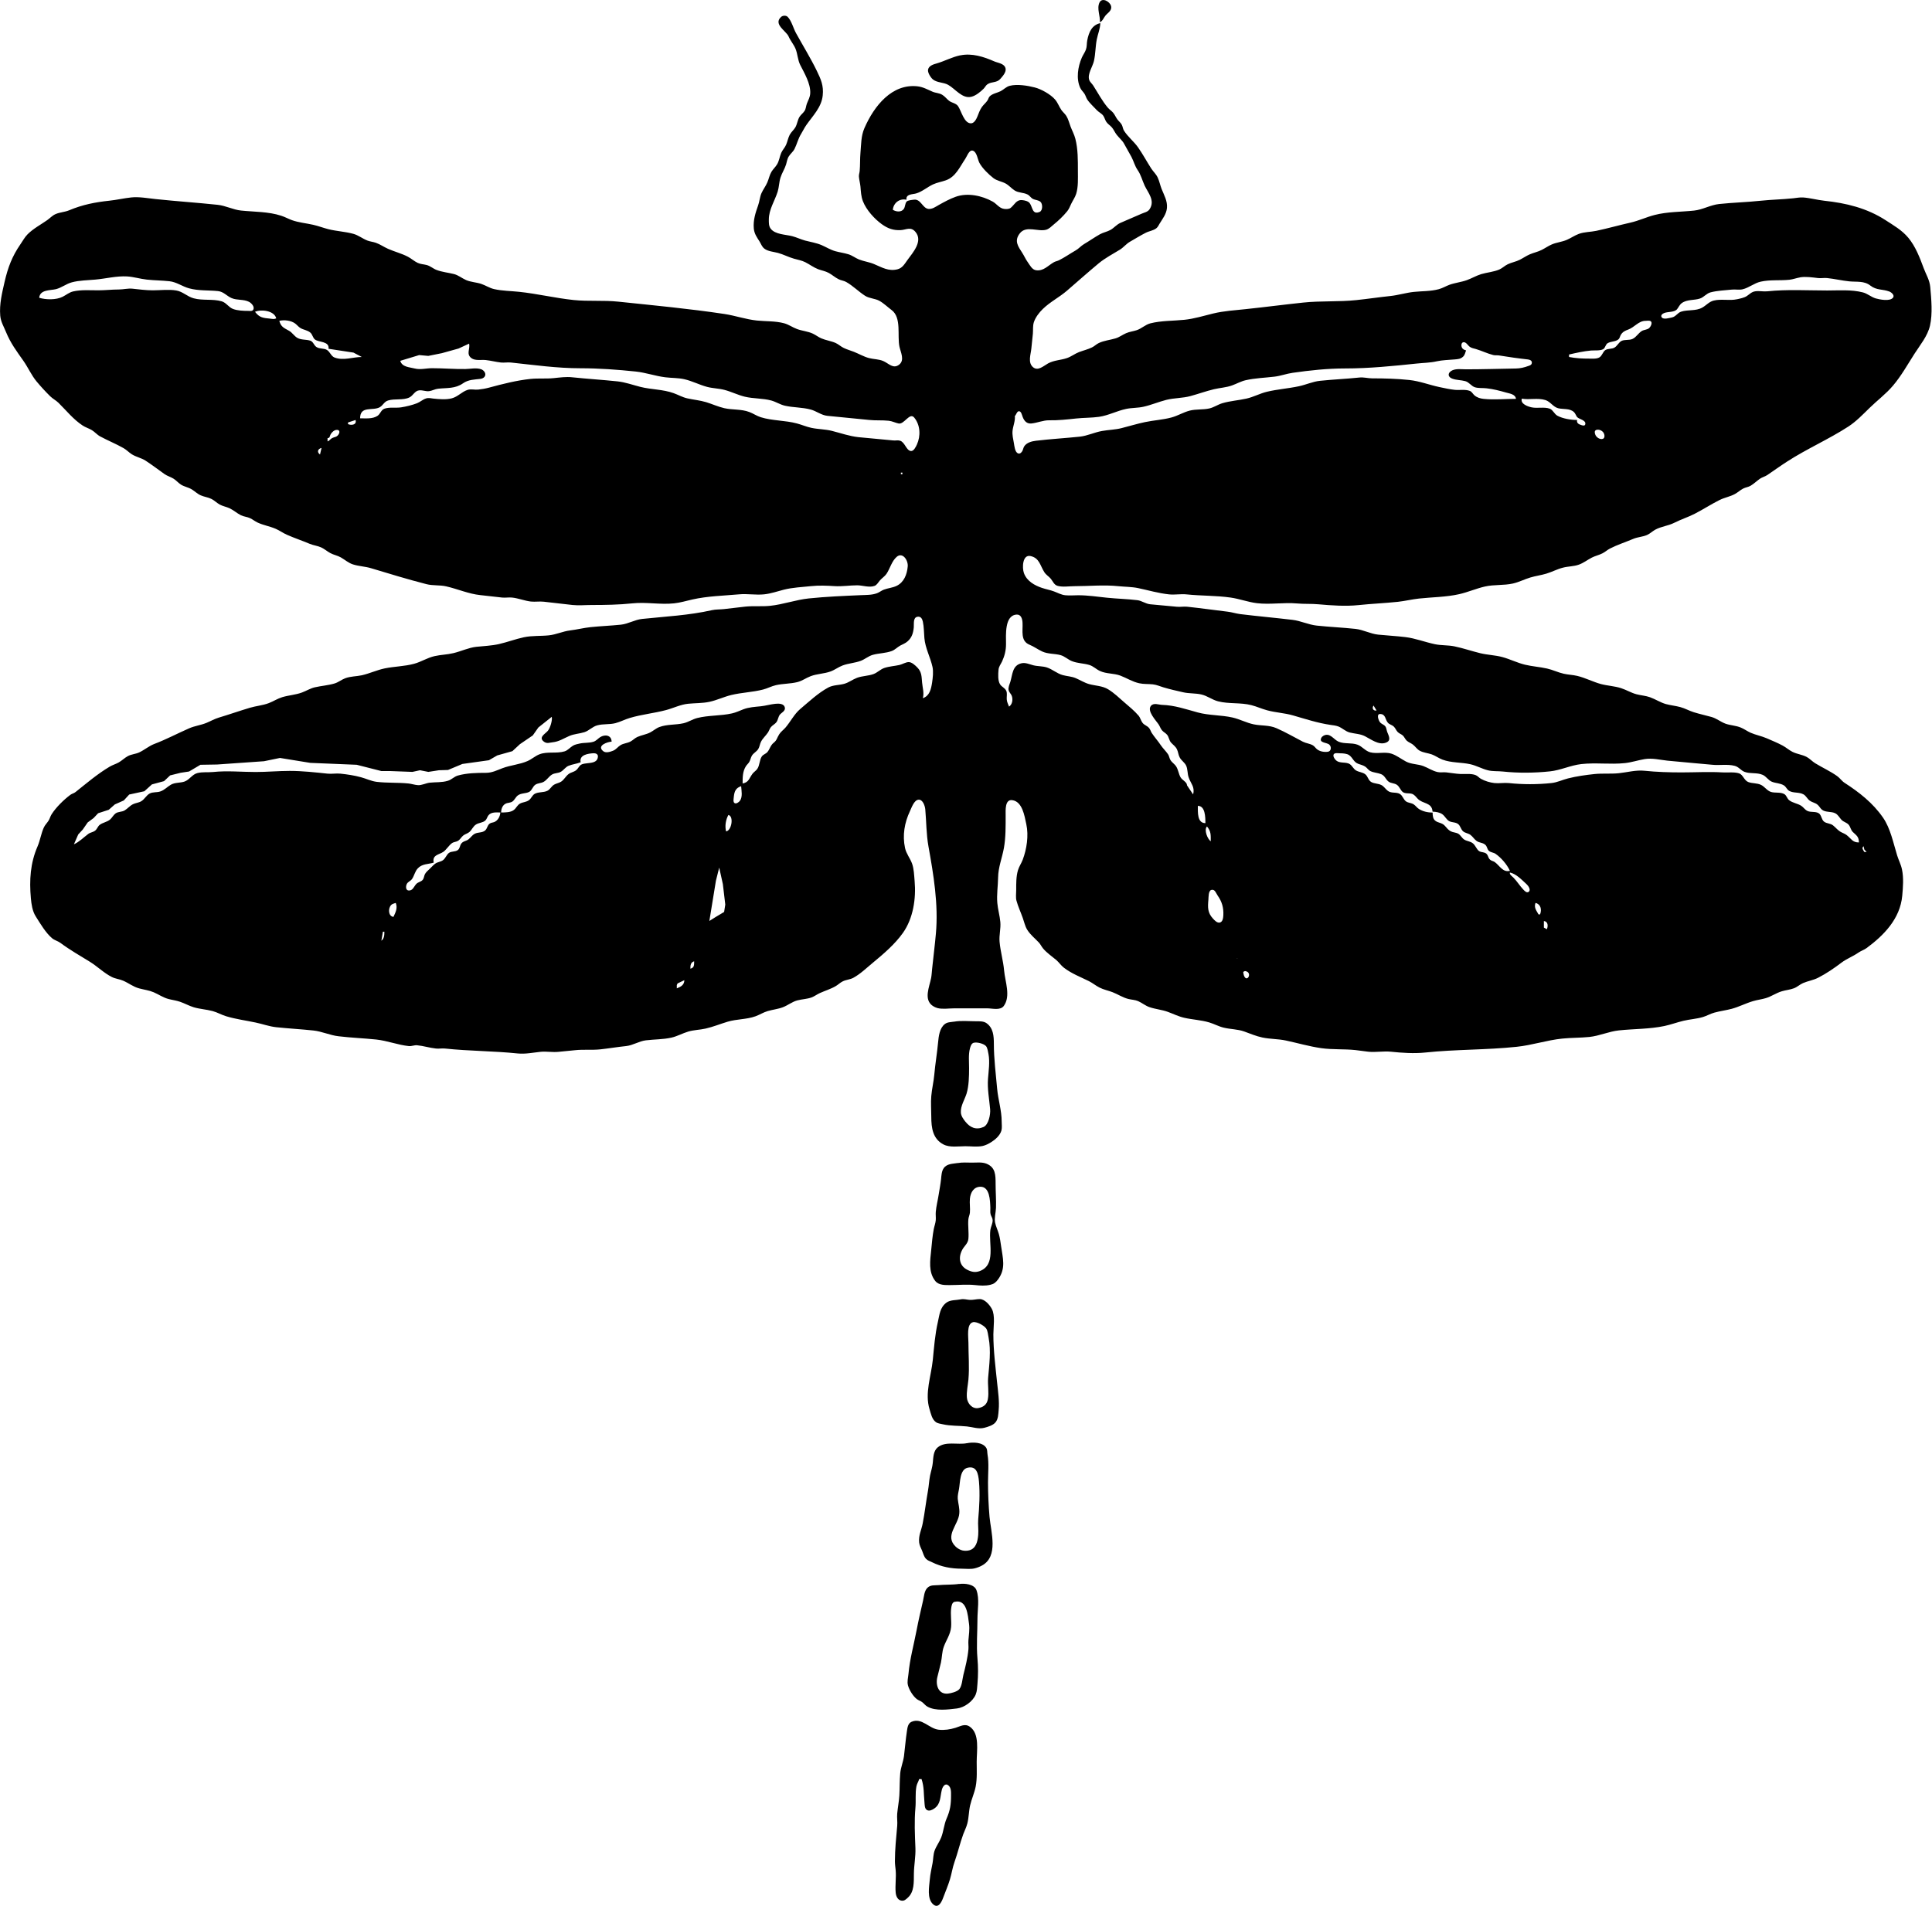 <?xml version="1.0" encoding="UTF-8" standalone="no"?>
<svg
   xmlns:dc="http://purl.org/dc/elements/1.1/"
   xmlns:cc="http://creativecommons.org/ns#"
   xmlns:rdf="http://www.w3.org/1999/02/22-rdf-syntax-ns#"
   xmlns:svg="http://www.w3.org/2000/svg"
   xmlns="http://www.w3.org/2000/svg"
   xmlns:sodipodi="http://sodipodi.sourceforge.net/DTD/sodipodi-0.dtd"
   xmlns:inkscape="http://www.inkscape.org/namespaces/inkscape"
   sodipodi:docname="dragonfly.svg"
   inkscape:version="1.0 (4035a4fb49, 2020-05-01)"
   id="svg34"
   version="1.1"
   viewBox="0 0 35.319 34.854"
   height="34.854mm"
   width="35.319mm">
  <defs
     id="defs28" />
  <sodipodi:namedview
     inkscape:window-maximized="1"
     inkscape:window-y="0"
     inkscape:window-x="0"
     inkscape:window-height="1144"
     inkscape:window-width="1920"
     fit-margin-bottom="0"
     fit-margin-right="0"
     fit-margin-left="0"
     fit-margin-top="0"
     showgrid="false"
     inkscape:document-rotation="0"
     inkscape:current-layer="layer1"
     inkscape:document-units="mm"
     inkscape:cy="380.15175"
     inkscape:cx="-184.68345"
     inkscape:zoom="0.35"
     inkscape:pageshadow="2"
     inkscape:pageopacity="0.0"
     borderopacity="1.0"
     bordercolor="#666666"
     pagecolor="#ffffff"
     id="base" />
  <g
     transform="translate(-154.697,-47.585)"
     id="layer1"
     inkscape:groupmode="layer"
     inkscape:label="Layer 1">
    <path
       id="path2706"
       d="m 174.804,47.991 c 0.049,-0.019 0.068,-0.078 0.101,-0.12 0.042,-0.052 0.128,-0.094 0.102,-0.18 -0.024,-0.079 -0.162,-0.158 -0.21,-0.06 -0.054,0.111 0.018,0.252 0.007,0.361 m 0.014,0.015 c -0.156,0.031 -0.215,0.16 -0.245,0.316 -0.011,0.055 -0.004,0.111 -0.023,0.165 -0.018,0.053 -0.054,0.1 -0.076,0.15 -0.072,0.167 -0.108,0.386 -0.028,0.556 0.019,0.041 0.052,0.068 0.076,0.105 0.021,0.033 0.03,0.072 0.051,0.105 0.044,0.068 0.121,0.136 0.175,0.195 0.037,0.04 0.089,0.059 0.12,0.105 0.021,0.032 0.03,0.072 0.051,0.105 0.028,0.044 0.071,0.067 0.104,0.105 0.034,0.04 0.055,0.093 0.088,0.135 0.043,0.056 0.102,0.102 0.136,0.165 0.043,0.081 0.091,0.159 0.134,0.24 0.042,0.08 0.061,0.165 0.113,0.24 0.062,0.09 0.083,0.187 0.129,0.286 0.063,0.133 0.196,0.273 0.088,0.433 -0.032,0.048 -0.098,0.059 -0.145,0.08 l -0.388,0.168 c -0.068,0.03 -0.116,0.092 -0.18,0.128 -0.061,0.034 -0.133,0.046 -0.194,0.08 -0.098,0.055 -0.194,0.123 -0.291,0.18 -0.054,0.032 -0.097,0.084 -0.152,0.115 -0.1,0.057 -0.202,0.129 -0.305,0.18 -0.032,0.016 -0.066,0.019 -0.097,0.038 -0.108,0.063 -0.185,0.161 -0.318,0.145 -0.077,-0.009 -0.114,-0.09 -0.157,-0.15 -0.039,-0.054 -0.062,-0.111 -0.097,-0.165 -0.077,-0.121 -0.156,-0.221 -0.046,-0.361 0.117,-0.148 0.33,-0.024 0.48,-0.065 0.054,-0.015 0.096,-0.06 0.138,-0.095 0.091,-0.074 0.173,-0.152 0.249,-0.245 0.033,-0.041 0.049,-0.088 0.072,-0.135 0.029,-0.06 0.069,-0.115 0.09,-0.18 0.041,-0.129 0.032,-0.285 0.032,-0.421 0,-0.195 0.002,-0.398 -0.046,-0.586 -0.02,-0.08 -0.06,-0.15 -0.088,-0.225 -0.025,-0.066 -0.041,-0.136 -0.078,-0.195 -0.025,-0.039 -0.061,-0.068 -0.088,-0.105 -0.044,-0.063 -0.067,-0.136 -0.118,-0.195 -0.082,-0.095 -0.255,-0.191 -0.371,-0.22 -0.132,-0.034 -0.322,-0.065 -0.457,-0.03 -0.064,0.016 -0.109,0.068 -0.166,0.098 -0.061,0.031 -0.154,0.045 -0.203,0.098 -0.017,0.019 -0.023,0.048 -0.037,0.07 -0.029,0.045 -0.071,0.077 -0.102,0.12 -0.039,0.055 -0.06,0.118 -0.085,0.18 -0.019,0.047 -0.058,0.118 -0.113,0.12 -0.129,0.006 -0.18,-0.232 -0.24,-0.316 -0.038,-0.052 -0.113,-0.058 -0.162,-0.095 -0.044,-0.034 -0.077,-0.081 -0.125,-0.11 -0.057,-0.035 -0.121,-0.032 -0.18,-0.058 -0.095,-0.041 -0.173,-0.087 -0.277,-0.098 -0.462,-0.049 -0.788,0.355 -0.967,0.766 -0.063,0.145 -0.058,0.297 -0.072,0.451 -0.01,0.109 -0.004,0.221 -0.014,0.331 -0.003,0.036 -0.017,0.068 -0.014,0.105 0.005,0.06 0.022,0.12 0.028,0.18 0.008,0.092 0.011,0.183 0.046,0.271 0.063,0.16 0.211,0.321 0.342,0.416 0.112,0.081 0.211,0.116 0.346,0.11 0.104,-0.005 0.185,-0.071 0.272,0.033 0.142,0.169 -0.05,0.38 -0.143,0.508 -0.054,0.074 -0.094,0.152 -0.185,0.175 -0.164,0.042 -0.281,-0.033 -0.429,-0.095 -0.09,-0.038 -0.187,-0.049 -0.277,-0.085 -0.067,-0.027 -0.123,-0.074 -0.194,-0.095 -0.077,-0.023 -0.157,-0.034 -0.235,-0.055 -0.088,-0.024 -0.167,-0.074 -0.249,-0.11 -0.099,-0.043 -0.203,-0.058 -0.305,-0.085 -0.08,-0.022 -0.156,-0.059 -0.235,-0.08 -0.115,-0.031 -0.317,-0.029 -0.397,-0.14 -0.035,-0.049 -0.032,-0.107 -0.032,-0.165 0,-0.184 0.109,-0.341 0.162,-0.511 0.025,-0.082 0.025,-0.173 0.051,-0.255 0.026,-0.084 0.076,-0.156 0.102,-0.24 0.016,-0.051 0.021,-0.105 0.051,-0.15 0.031,-0.049 0.077,-0.082 0.104,-0.135 0.044,-0.087 0.066,-0.188 0.118,-0.271 0.034,-0.054 0.061,-0.114 0.097,-0.165 0.115,-0.166 0.278,-0.323 0.3,-0.541 0.019,-0.181 -0.032,-0.294 -0.108,-0.451 -0.116,-0.238 -0.253,-0.459 -0.381,-0.691 -0.049,-0.089 -0.081,-0.225 -0.152,-0.296 -0.029,-0.029 -0.088,-0.026 -0.118,0 -0.152,0.134 0.092,0.259 0.134,0.356 0.035,0.081 0.093,0.146 0.127,0.225 0.04,0.095 0.04,0.208 0.088,0.301 0.073,0.144 0.189,0.338 0.182,0.511 -0.003,0.079 -0.036,0.126 -0.062,0.195 -0.017,0.045 -0.016,0.095 -0.044,0.135 -0.026,0.039 -0.065,0.066 -0.09,0.105 -0.037,0.059 -0.042,0.136 -0.078,0.195 -0.03,0.049 -0.074,0.083 -0.102,0.135 -0.029,0.056 -0.04,0.122 -0.065,0.18 -0.023,0.055 -0.066,0.095 -0.09,0.15 -0.029,0.067 -0.038,0.149 -0.076,0.21 -0.029,0.048 -0.072,0.086 -0.102,0.135 -0.036,0.06 -0.048,0.131 -0.076,0.195 -0.029,0.068 -0.076,0.128 -0.106,0.195 -0.031,0.069 -0.036,0.153 -0.062,0.225 -0.049,0.138 -0.092,0.27 -0.079,0.421 0.009,0.099 0.057,0.162 0.106,0.24 0.029,0.047 0.042,0.095 0.088,0.13 0.066,0.051 0.172,0.057 0.249,0.078 0.099,0.027 0.192,0.077 0.291,0.105 0.069,0.02 0.143,0.032 0.208,0.065 0.079,0.04 0.152,0.096 0.235,0.128 0.065,0.024 0.132,0.034 0.194,0.068 0.062,0.034 0.117,0.084 0.18,0.115 0.044,0.022 0.095,0.026 0.138,0.05 0.123,0.069 0.227,0.177 0.346,0.253 0.081,0.051 0.181,0.047 0.263,0.093 0.077,0.043 0.151,0.115 0.222,0.168 0.185,0.139 0.099,0.468 0.143,0.671 0.023,0.104 0.098,0.245 -0.005,0.326 -0.11,0.086 -0.191,-0.022 -0.291,-0.065 -0.082,-0.036 -0.177,-0.032 -0.263,-0.055 -0.096,-0.026 -0.185,-0.079 -0.277,-0.115 -0.059,-0.023 -0.123,-0.041 -0.18,-0.068 -0.054,-0.025 -0.098,-0.069 -0.152,-0.093 -0.085,-0.037 -0.178,-0.048 -0.263,-0.085 -0.053,-0.023 -0.099,-0.06 -0.152,-0.085 -0.094,-0.044 -0.195,-0.049 -0.291,-0.085 -0.081,-0.03 -0.151,-0.082 -0.235,-0.105 -0.16,-0.043 -0.335,-0.033 -0.498,-0.05 -0.202,-0.021 -0.395,-0.09 -0.595,-0.12 -0.644,-0.097 -1.291,-0.157 -1.938,-0.225 -0.271,-0.029 -0.546,-0.002 -0.817,-0.03 -0.334,-0.035 -0.663,-0.115 -0.997,-0.15 -0.151,-0.016 -0.308,-0.016 -0.457,-0.05 -0.084,-0.019 -0.154,-0.068 -0.235,-0.095 -0.09,-0.03 -0.189,-0.032 -0.277,-0.07 -0.075,-0.033 -0.142,-0.09 -0.222,-0.11 -0.107,-0.027 -0.212,-0.035 -0.318,-0.075 -0.063,-0.024 -0.114,-0.073 -0.18,-0.09 -0.057,-0.015 -0.111,-0.014 -0.166,-0.04 -0.063,-0.03 -0.118,-0.081 -0.18,-0.113 -0.116,-0.06 -0.24,-0.09 -0.36,-0.143 -0.075,-0.033 -0.143,-0.082 -0.222,-0.11 -0.049,-0.018 -0.103,-0.022 -0.152,-0.04 -0.09,-0.034 -0.169,-0.1 -0.263,-0.125 -0.151,-0.041 -0.307,-0.047 -0.457,-0.085 -0.093,-0.024 -0.183,-0.059 -0.277,-0.08 -0.128,-0.029 -0.263,-0.04 -0.388,-0.085 -0.065,-0.024 -0.128,-0.059 -0.194,-0.08 -0.232,-0.077 -0.495,-0.07 -0.734,-0.095 -0.146,-0.015 -0.283,-0.09 -0.429,-0.105 -0.378,-0.04 -0.758,-0.065 -1.135,-0.105 -0.14,-0.015 -0.302,-0.045 -0.443,-0.03 -0.134,0.014 -0.267,0.046 -0.402,0.06 -0.258,0.027 -0.491,0.073 -0.734,0.175 -0.081,0.034 -0.169,0.035 -0.249,0.07 -0.058,0.025 -0.1,0.073 -0.152,0.11 -0.118,0.083 -0.256,0.155 -0.36,0.26 -0.051,0.051 -0.088,0.121 -0.129,0.18 -0.153,0.221 -0.23,0.426 -0.291,0.691 -0.046,0.201 -0.097,0.406 -0.079,0.616 0.01,0.115 0.065,0.199 0.106,0.301 0.083,0.203 0.195,0.351 0.318,0.526 0.085,0.121 0.146,0.263 0.24,0.376 0.077,0.093 0.163,0.186 0.249,0.271 0.047,0.046 0.105,0.074 0.152,0.12 0.146,0.144 0.273,0.305 0.443,0.416 0.052,0.034 0.113,0.051 0.166,0.083 0.054,0.032 0.096,0.085 0.152,0.115 0.141,0.076 0.29,0.136 0.429,0.215 0.055,0.031 0.099,0.08 0.152,0.113 0.079,0.049 0.171,0.065 0.249,0.115 0.12,0.078 0.23,0.163 0.346,0.245 0.052,0.037 0.113,0.052 0.166,0.085 0.05,0.031 0.088,0.079 0.138,0.11 0.06,0.037 0.133,0.048 0.194,0.085 0.057,0.035 0.105,0.084 0.166,0.11 0.063,0.028 0.131,0.034 0.194,0.065 0.055,0.027 0.099,0.074 0.152,0.103 0.057,0.031 0.122,0.041 0.18,0.068 0.073,0.034 0.136,0.092 0.208,0.128 0.053,0.026 0.113,0.028 0.166,0.053 0.048,0.022 0.09,0.058 0.138,0.08 0.107,0.05 0.224,0.068 0.332,0.115 0.072,0.031 0.136,0.079 0.208,0.11 0.136,0.06 0.278,0.107 0.415,0.165 0.067,0.028 0.142,0.035 0.208,0.065 0.059,0.027 0.109,0.072 0.166,0.103 0.062,0.034 0.133,0.045 0.194,0.08 0.075,0.043 0.139,0.102 0.222,0.128 0.107,0.034 0.224,0.037 0.332,0.07 0.335,0.101 0.671,0.204 1.011,0.291 0.117,0.03 0.242,0.013 0.36,0.04 0.207,0.047 0.411,0.138 0.623,0.16 0.134,0.014 0.268,0.031 0.401,0.045 0.059,0.006 0.121,-0.006 0.18,0 0.117,0.012 0.23,0.06 0.346,0.073 0.077,0.008 0.158,-0.006 0.235,0.003 0.175,0.018 0.351,0.042 0.526,0.06 0.113,0.012 0.233,0 0.346,0 0.25,0 0.501,-0.004 0.748,-0.03 0.252,-0.027 0.509,0.027 0.761,0 0.113,-0.012 0.221,-0.045 0.332,-0.07 0.283,-0.064 0.571,-0.069 0.858,-0.095 0.151,-0.014 0.306,0.016 0.457,0 0.125,-0.013 0.239,-0.054 0.36,-0.085 0.158,-0.04 0.337,-0.048 0.498,-0.065 0.138,-0.015 0.293,-0.009 0.429,0 0.139,0.009 0.279,-0.015 0.415,-0.015 0.097,0 0.222,0.047 0.318,0.01 0.043,-0.017 0.067,-0.066 0.097,-0.1 0.037,-0.042 0.089,-0.074 0.12,-0.12 0.065,-0.097 0.095,-0.232 0.187,-0.311 0.108,-0.092 0.211,0.064 0.201,0.175 -0.013,0.149 -0.069,0.291 -0.203,0.356 -0.075,0.036 -0.159,0.041 -0.235,0.07 -0.044,0.017 -0.081,0.049 -0.125,0.065 -0.091,0.034 -0.196,0.031 -0.291,0.035 -0.315,0.014 -0.638,0.027 -0.955,0.06 -0.238,0.025 -0.468,0.11 -0.706,0.135 -0.151,0.016 -0.305,-9.79e-4 -0.457,0.015 -0.13,0.014 -0.258,0.031 -0.388,0.045 -0.072,0.008 -0.15,0.004 -0.222,0.02 -0.42,0.095 -0.847,0.115 -1.274,0.16 -0.135,0.014 -0.254,0.091 -0.388,0.105 -0.184,0.019 -0.37,0.026 -0.554,0.045 -0.125,0.013 -0.249,0.045 -0.374,0.06 -0.132,0.016 -0.255,0.076 -0.388,0.09 -0.152,0.016 -0.306,0.003 -0.457,0.035 -0.154,0.033 -0.303,0.09 -0.457,0.125 -0.133,0.03 -0.28,0.036 -0.415,0.05 -0.138,0.015 -0.279,0.083 -0.415,0.115 -0.114,0.028 -0.232,0.029 -0.346,0.055 -0.133,0.03 -0.244,0.105 -0.374,0.14 -0.176,0.048 -0.362,0.048 -0.54,0.085 -0.141,0.03 -0.275,0.093 -0.415,0.125 -0.1,0.022 -0.207,0.018 -0.305,0.055 -0.067,0.025 -0.124,0.074 -0.194,0.095 -0.117,0.035 -0.241,0.043 -0.36,0.07 -0.083,0.019 -0.157,0.066 -0.235,0.095 -0.115,0.043 -0.242,0.05 -0.36,0.085 -0.088,0.027 -0.165,0.078 -0.249,0.11 -0.111,0.042 -0.233,0.051 -0.346,0.085 -0.19,0.057 -0.378,0.123 -0.568,0.18 -0.077,0.023 -0.147,0.064 -0.222,0.095 -0.103,0.043 -0.216,0.055 -0.318,0.1 -0.212,0.093 -0.423,0.205 -0.637,0.286 -0.098,0.037 -0.182,0.111 -0.277,0.155 -0.067,0.031 -0.142,0.032 -0.208,0.068 -0.059,0.032 -0.108,0.082 -0.166,0.115 -0.053,0.03 -0.113,0.046 -0.166,0.078 -0.22,0.13 -0.422,0.303 -0.623,0.463 -0.029,0.024 -0.067,0.03 -0.097,0.053 -0.117,0.087 -0.262,0.229 -0.342,0.356 -0.024,0.038 -0.033,0.083 -0.058,0.12 -0.027,0.041 -0.062,0.074 -0.083,0.12 -0.05,0.109 -0.067,0.235 -0.115,0.346 -0.132,0.304 -0.152,0.614 -0.122,0.947 0.01,0.111 0.028,0.236 0.088,0.331 0.082,0.13 0.184,0.304 0.3,0.401 0.045,0.038 0.105,0.05 0.152,0.085 0.175,0.13 0.357,0.233 0.54,0.346 0.137,0.085 0.258,0.207 0.401,0.278 0.065,0.033 0.14,0.038 0.208,0.068 0.099,0.043 0.184,0.112 0.291,0.14 0.088,0.024 0.178,0.034 0.263,0.07 0.094,0.04 0.177,0.1 0.277,0.125 0.069,0.018 0.139,0.026 0.208,0.05 0.084,0.029 0.164,0.074 0.249,0.1 0.114,0.034 0.232,0.039 0.346,0.07 0.086,0.023 0.164,0.07 0.249,0.095 0.176,0.053 0.361,0.077 0.54,0.115 0.124,0.026 0.248,0.072 0.374,0.085 0.226,0.024 0.453,0.036 0.678,0.06 0.155,0.016 0.303,0.087 0.457,0.105 0.23,0.028 0.462,0.036 0.692,0.06 0.2,0.021 0.395,0.099 0.595,0.12 0.052,0.006 0.101,-0.02 0.152,-0.015 0.116,0.011 0.23,0.048 0.346,0.06 0.055,0.006 0.111,-0.006 0.166,0 0.441,0.047 0.888,0.044 1.329,0.09 0.137,0.014 0.28,-0.016 0.415,-0.03 0.11,-0.011 0.223,0.012 0.332,0 l 0.305,-0.03 c 0.151,-0.016 0.305,0.001 0.457,-0.015 0.157,-0.017 0.313,-0.044 0.471,-0.06 0.125,-0.013 0.238,-0.09 0.36,-0.105 0.156,-0.019 0.316,-0.015 0.471,-0.05 0.105,-0.024 0.201,-0.079 0.305,-0.11 0.104,-0.031 0.213,-0.031 0.318,-0.055 0.137,-0.031 0.267,-0.085 0.401,-0.125 0.168,-0.051 0.347,-0.04 0.512,-0.1 0.076,-0.028 0.144,-0.072 0.222,-0.095 0.091,-0.027 0.188,-0.036 0.277,-0.07 0.09,-0.034 0.17,-0.1 0.263,-0.125 0.086,-0.023 0.18,-0.024 0.263,-0.055 0.053,-0.02 0.1,-0.057 0.152,-0.08 0.097,-0.044 0.199,-0.073 0.291,-0.128 0.043,-0.025 0.08,-0.063 0.125,-0.085 0.061,-0.031 0.132,-0.032 0.194,-0.065 0.13,-0.071 0.245,-0.183 0.36,-0.278 0.192,-0.159 0.401,-0.336 0.549,-0.546 0.185,-0.263 0.241,-0.622 0.212,-0.947 -0.009,-0.101 -0.012,-0.22 -0.046,-0.316 -0.035,-0.098 -0.107,-0.183 -0.129,-0.286 -0.051,-0.235 -0.009,-0.466 0.09,-0.676 0.031,-0.066 0.075,-0.2 0.155,-0.208 0.078,-0.008 0.119,0.11 0.125,0.178 0.02,0.226 0.018,0.453 0.058,0.676 0.093,0.517 0.184,1.06 0.136,1.593 -0.019,0.216 -0.047,0.43 -0.069,0.646 -0.006,0.054 -0.008,0.112 -0.018,0.165 -0.031,0.163 -0.143,0.398 0.032,0.514 0.025,0.016 0.054,0.03 0.083,0.038 0.093,0.024 0.209,0.005 0.305,0.005 h 0.609 c 0.089,0 0.237,0.043 0.3,-0.045 0.129,-0.179 0.023,-0.445 0.005,-0.646 -0.016,-0.178 -0.067,-0.349 -0.083,-0.526 -0.011,-0.122 0.025,-0.24 0.014,-0.361 -0.01,-0.116 -0.045,-0.23 -0.055,-0.346 -0.014,-0.156 0.012,-0.313 0.014,-0.466 0.002,-0.189 0.073,-0.358 0.106,-0.541 0.035,-0.194 0.032,-0.403 0.032,-0.601 0,-0.086 -0.016,-0.293 0.12,-0.275 0.185,0.024 0.225,0.285 0.258,0.441 0.045,0.207 0.008,0.451 -0.065,0.646 -0.025,0.067 -0.068,0.127 -0.088,0.195 -0.034,0.115 -0.032,0.241 -0.032,0.361 0,0.061 -0.011,0.137 0.005,0.195 0.029,0.107 0.078,0.211 0.115,0.316 0.025,0.069 0.041,0.148 0.078,0.21 0.059,0.098 0.143,0.16 0.217,0.24 0.029,0.031 0.047,0.072 0.074,0.105 0.067,0.082 0.166,0.148 0.245,0.215 0.049,0.043 0.087,0.101 0.138,0.14 0.141,0.108 0.303,0.169 0.457,0.245 0.067,0.034 0.127,0.084 0.194,0.118 0.075,0.038 0.158,0.054 0.235,0.083 0.097,0.037 0.188,0.099 0.291,0.125 0.06,0.015 0.122,0.015 0.18,0.04 0.071,0.031 0.134,0.085 0.208,0.11 0.108,0.037 0.224,0.046 0.332,0.085 0.102,0.037 0.198,0.086 0.305,0.11 0.151,0.034 0.307,0.04 0.457,0.085 0.089,0.027 0.173,0.074 0.263,0.095 0.123,0.03 0.254,0.027 0.374,0.07 0.111,0.04 0.217,0.086 0.332,0.11 0.142,0.03 0.288,0.025 0.429,0.055 0.216,0.046 0.43,0.109 0.648,0.14 0.206,0.029 0.418,0.013 0.625,0.035 0.078,0.008 0.157,0.022 0.235,0.03 0.137,0.014 0.278,-0.014 0.415,0 0.2,0.021 0.422,0.036 0.623,0.015 0.557,-0.059 1.118,-0.046 1.675,-0.105 0.28,-0.029 0.551,-0.121 0.831,-0.15 0.166,-0.017 0.333,-0.013 0.498,-0.03 0.182,-0.019 0.357,-0.101 0.54,-0.12 0.275,-0.029 0.559,-0.023 0.831,-0.08 0.117,-0.025 0.23,-0.067 0.346,-0.095 0.119,-0.029 0.242,-0.034 0.36,-0.07 0.071,-0.021 0.136,-0.061 0.208,-0.08 0.105,-0.029 0.213,-0.042 0.318,-0.07 0.132,-0.036 0.256,-0.101 0.388,-0.14 0.077,-0.023 0.158,-0.032 0.235,-0.055 0.101,-0.031 0.19,-0.095 0.291,-0.125 0.072,-0.022 0.151,-0.028 0.222,-0.055 0.059,-0.022 0.108,-0.07 0.166,-0.095 0.09,-0.039 0.19,-0.053 0.277,-0.098 0.152,-0.078 0.292,-0.174 0.429,-0.278 0.093,-0.07 0.208,-0.112 0.305,-0.18 0.048,-0.034 0.105,-0.05 0.152,-0.085 0.306,-0.226 0.612,-0.529 0.651,-0.957 0.014,-0.158 0.028,-0.323 -0.005,-0.481 -0.019,-0.091 -0.061,-0.168 -0.088,-0.255 -0.071,-0.23 -0.122,-0.494 -0.258,-0.691 -0.186,-0.27 -0.439,-0.466 -0.702,-0.636 -0.053,-0.034 -0.087,-0.089 -0.138,-0.125 -0.127,-0.09 -0.27,-0.154 -0.402,-0.235 -0.053,-0.033 -0.097,-0.083 -0.152,-0.113 -0.083,-0.045 -0.179,-0.052 -0.263,-0.095 -0.063,-0.032 -0.118,-0.082 -0.18,-0.115 -0.091,-0.049 -0.197,-0.092 -0.291,-0.133 -0.095,-0.041 -0.196,-0.059 -0.291,-0.1 -0.062,-0.027 -0.117,-0.069 -0.18,-0.095 -0.091,-0.038 -0.186,-0.039 -0.277,-0.07 -0.091,-0.032 -0.167,-0.099 -0.263,-0.125 -0.106,-0.029 -0.213,-0.053 -0.318,-0.085 -0.085,-0.026 -0.163,-0.072 -0.249,-0.095 -0.086,-0.023 -0.177,-0.032 -0.263,-0.055 -0.101,-0.028 -0.193,-0.09 -0.291,-0.125 -0.081,-0.029 -0.167,-0.033 -0.249,-0.055 -0.097,-0.026 -0.182,-0.079 -0.277,-0.11 -0.121,-0.04 -0.251,-0.044 -0.374,-0.077 -0.145,-0.04 -0.28,-0.112 -0.429,-0.148 -0.083,-0.02 -0.167,-0.021 -0.249,-0.04 -0.103,-0.023 -0.201,-0.072 -0.305,-0.095 -0.133,-0.03 -0.269,-0.038 -0.402,-0.07 -0.141,-0.034 -0.275,-0.102 -0.415,-0.14 -0.131,-0.035 -0.269,-0.038 -0.402,-0.07 -0.157,-0.038 -0.312,-0.092 -0.471,-0.125 -0.119,-0.025 -0.241,-0.015 -0.36,-0.04 -0.181,-0.038 -0.357,-0.108 -0.54,-0.13 -0.166,-0.02 -0.333,-0.028 -0.498,-0.045 -0.141,-0.015 -0.274,-0.09 -0.415,-0.105 -0.235,-0.025 -0.471,-0.035 -0.706,-0.06 -0.151,-0.016 -0.293,-0.087 -0.443,-0.105 -0.318,-0.038 -0.638,-0.066 -0.955,-0.105 -0.079,-0.01 -0.156,-0.036 -0.235,-0.045 -0.245,-0.029 -0.489,-0.064 -0.734,-0.09 -0.064,-0.007 -0.13,0.007 -0.194,0 -0.161,-0.017 -0.323,-0.028 -0.485,-0.045 -0.084,-0.009 -0.156,-0.066 -0.235,-0.075 -0.184,-0.022 -0.369,-0.026 -0.554,-0.045 -0.174,-0.018 -0.35,-0.045 -0.526,-0.045 -0.077,0 -0.159,0.008 -0.235,0 -0.077,-0.008 -0.137,-0.044 -0.208,-0.07 -0.071,-0.027 -0.149,-0.04 -0.222,-0.065 -0.128,-0.044 -0.274,-0.12 -0.328,-0.271 -0.035,-0.097 -0.027,-0.342 0.12,-0.311 0.164,0.035 0.174,0.171 0.254,0.296 0.032,0.05 0.082,0.076 0.118,0.12 0.042,0.052 0.059,0.112 0.127,0.13 0.092,0.025 0.209,0.005 0.305,0.005 0.263,0 0.541,-0.028 0.803,0 0.117,0.012 0.244,0.011 0.36,0.035 0.19,0.04 0.374,0.095 0.568,0.115 0.105,0.011 0.213,-0.011 0.318,0 0.265,0.028 0.538,0.02 0.805,0.058 0.163,0.023 0.318,0.083 0.482,0.103 0.242,0.029 0.491,-0.017 0.734,0.005 0.129,0.012 0.259,0.003 0.388,0.015 0.236,0.021 0.496,0.04 0.734,0.015 0.239,-0.025 0.481,-0.035 0.72,-0.06 0.13,-0.014 0.258,-0.046 0.388,-0.06 0.242,-0.026 0.495,-0.026 0.734,-0.08 0.159,-0.036 0.312,-0.104 0.471,-0.14 0.168,-0.038 0.344,-0.017 0.512,-0.055 0.11,-0.025 0.21,-0.078 0.318,-0.11 0.096,-0.029 0.195,-0.041 0.291,-0.07 0.103,-0.031 0.201,-0.084 0.305,-0.11 0.096,-0.025 0.196,-0.021 0.291,-0.055 0.085,-0.031 0.156,-0.087 0.235,-0.128 0.062,-0.032 0.131,-0.046 0.194,-0.078 0.049,-0.024 0.09,-0.063 0.138,-0.088 0.135,-0.069 0.29,-0.119 0.429,-0.178 0.081,-0.034 0.168,-0.035 0.249,-0.07 0.055,-0.024 0.099,-0.069 0.152,-0.098 0.109,-0.059 0.235,-0.069 0.346,-0.125 0.122,-0.062 0.252,-0.103 0.374,-0.165 0.154,-0.079 0.302,-0.176 0.457,-0.253 0.089,-0.044 0.189,-0.06 0.277,-0.108 0.053,-0.029 0.099,-0.072 0.152,-0.1 0.044,-0.023 0.094,-0.026 0.138,-0.053 0.06,-0.036 0.109,-0.085 0.166,-0.125 0.043,-0.03 0.095,-0.041 0.138,-0.07 0.121,-0.082 0.237,-0.166 0.36,-0.245 0.363,-0.235 0.76,-0.407 1.121,-0.641 0.143,-0.093 0.265,-0.221 0.388,-0.341 0.14,-0.137 0.299,-0.255 0.427,-0.406 0.151,-0.177 0.269,-0.39 0.395,-0.586 0.101,-0.158 0.237,-0.319 0.282,-0.511 0.05,-0.219 0.025,-0.484 0.005,-0.706 -0.012,-0.132 -0.076,-0.227 -0.12,-0.346 -0.072,-0.195 -0.15,-0.398 -0.281,-0.556 -0.118,-0.141 -0.269,-0.226 -0.415,-0.321 -0.344,-0.223 -0.726,-0.314 -1.121,-0.356 -0.13,-0.014 -0.257,-0.051 -0.388,-0.06 -0.063,-0.004 -0.119,0.009 -0.18,0.015 -0.198,0.021 -0.397,0.024 -0.595,0.045 -0.253,0.027 -0.508,0.033 -0.761,0.06 -0.157,0.017 -0.301,0.104 -0.457,0.12 -0.238,0.025 -0.487,0.02 -0.72,0.08 -0.15,0.038 -0.291,0.106 -0.443,0.14 -0.208,0.047 -0.415,0.106 -0.623,0.15 -0.104,0.022 -0.218,0.019 -0.318,0.055 -0.077,0.028 -0.147,0.078 -0.222,0.11 -0.089,0.039 -0.188,0.046 -0.277,0.085 -0.062,0.027 -0.119,0.067 -0.18,0.098 -0.071,0.037 -0.149,0.051 -0.222,0.083 -0.062,0.027 -0.119,0.067 -0.18,0.098 -0.07,0.036 -0.15,0.048 -0.222,0.083 -0.054,0.026 -0.098,0.071 -0.152,0.095 -0.104,0.045 -0.224,0.053 -0.332,0.085 -0.091,0.028 -0.174,0.078 -0.263,0.11 -0.103,0.037 -0.215,0.048 -0.318,0.085 -0.065,0.024 -0.126,0.062 -0.194,0.08 -0.15,0.041 -0.305,0.034 -0.457,0.05 -0.144,0.015 -0.285,0.06 -0.429,0.075 -0.208,0.022 -0.415,0.053 -0.623,0.075 -0.321,0.034 -0.648,0.011 -0.969,0.045 -0.351,0.037 -0.701,0.083 -1.052,0.12 -0.197,0.021 -0.401,0.033 -0.595,0.08 -0.173,0.042 -0.35,0.097 -0.526,0.115 -0.204,0.021 -0.423,0.014 -0.623,0.065 -0.091,0.024 -0.161,0.096 -0.249,0.125 -0.064,0.021 -0.132,0.028 -0.194,0.055 -0.067,0.029 -0.123,0.074 -0.194,0.095 -0.101,0.03 -0.207,0.039 -0.305,0.085 -0.045,0.021 -0.08,0.059 -0.125,0.08 -0.076,0.037 -0.158,0.056 -0.235,0.085 -0.076,0.029 -0.145,0.084 -0.222,0.11 -0.116,0.04 -0.234,0.037 -0.346,0.098 -0.08,0.044 -0.184,0.146 -0.275,0.068 -0.098,-0.085 -0.04,-0.232 -0.03,-0.341 0.008,-0.09 0.02,-0.18 0.028,-0.271 0.006,-0.072 -0.004,-0.14 0.018,-0.21 0.029,-0.089 0.098,-0.178 0.162,-0.24 0.135,-0.132 0.3,-0.213 0.443,-0.336 0.194,-0.167 0.385,-0.338 0.581,-0.501 0.116,-0.096 0.261,-0.172 0.388,-0.25 0.065,-0.04 0.113,-0.104 0.18,-0.143 0.095,-0.054 0.194,-0.116 0.291,-0.165 0.062,-0.032 0.138,-0.039 0.194,-0.083 0.029,-0.023 0.041,-0.054 0.06,-0.085 0.054,-0.088 0.124,-0.175 0.134,-0.286 0.011,-0.129 -0.052,-0.233 -0.097,-0.346 -0.027,-0.068 -0.041,-0.144 -0.072,-0.21 -0.03,-0.065 -0.08,-0.107 -0.118,-0.165 -0.082,-0.128 -0.157,-0.268 -0.244,-0.391 -0.075,-0.105 -0.183,-0.189 -0.254,-0.301 -0.021,-0.033 -0.022,-0.071 -0.039,-0.105 -0.02,-0.041 -0.06,-0.069 -0.085,-0.105 -0.027,-0.038 -0.046,-0.085 -0.076,-0.12 -0.029,-0.034 -0.066,-0.056 -0.095,-0.09 -0.105,-0.124 -0.181,-0.27 -0.268,-0.406 -0.023,-0.036 -0.06,-0.062 -0.074,-0.105 -0.034,-0.107 0.066,-0.243 0.088,-0.346 0.028,-0.128 0.026,-0.262 0.051,-0.391 0.02,-0.103 0.062,-0.193 0.065,-0.301 m -0.042,-0.03 0.014,0.015 -0.014,-0.015 m -2.52,0.621 c -0.151,0.032 -0.281,0.105 -0.429,0.148 -0.057,0.016 -0.149,0.042 -0.159,0.118 -0.007,0.054 0.052,0.145 0.09,0.175 0.077,0.062 0.193,0.051 0.277,0.098 0.135,0.075 0.259,0.262 0.429,0.218 0.078,-0.02 0.164,-0.089 0.222,-0.148 0.025,-0.026 0.039,-0.06 0.069,-0.08 0.077,-0.052 0.169,-0.022 0.235,-0.098 0.04,-0.046 0.114,-0.125 0.095,-0.195 -0.024,-0.088 -0.139,-0.096 -0.205,-0.125 -0.193,-0.085 -0.409,-0.155 -0.623,-0.11 m -1.232,2.82 c 0.015,-0.128 0.127,-0.208 0.249,-0.18 -0.013,-0.107 0.108,-0.096 0.175,-0.115 0.108,-0.03 0.207,-0.117 0.309,-0.165 0.076,-0.035 0.158,-0.048 0.235,-0.075 0.181,-0.063 0.255,-0.244 0.358,-0.396 0.033,-0.048 0.071,-0.173 0.141,-0.145 0.07,0.027 0.083,0.158 0.115,0.22 0.053,0.1 0.172,0.215 0.258,0.281 0.067,0.05 0.15,0.059 0.222,0.098 0.061,0.033 0.107,0.091 0.166,0.128 0.073,0.045 0.161,0.035 0.235,0.073 0.038,0.019 0.059,0.06 0.097,0.08 0.043,0.023 0.1,0.02 0.138,0.053 0.044,0.038 0.044,0.161 -0.014,0.185 -0.137,0.058 -0.127,-0.088 -0.182,-0.16 -0.029,-0.038 -0.093,-0.051 -0.136,-0.055 -0.108,-0.011 -0.138,0.08 -0.21,0.14 -0.031,0.026 -0.085,0.025 -0.122,0.02 -0.088,-0.011 -0.135,-0.092 -0.208,-0.133 -0.199,-0.111 -0.462,-0.166 -0.678,-0.088 -0.104,0.037 -0.208,0.094 -0.305,0.148 -0.061,0.034 -0.121,0.081 -0.194,0.073 -0.107,-0.013 -0.138,-0.185 -0.263,-0.168 -0.032,0.004 -0.112,0.01 -0.134,0.035 -0.03,0.034 -0.025,0.095 -0.051,0.133 -0.047,0.068 -0.146,0.053 -0.203,0.015 m -15.603,1.608 c 0.015,-0.149 0.201,-0.13 0.305,-0.155 0.102,-0.025 0.189,-0.098 0.291,-0.125 0.137,-0.037 0.289,-0.037 0.429,-0.05 0.191,-0.017 0.389,-0.069 0.581,-0.058 0.121,0.007 0.239,0.045 0.36,0.058 0.138,0.015 0.277,0.015 0.415,0.03 0.13,0.014 0.236,0.097 0.36,0.13 0.172,0.047 0.351,0.032 0.526,0.05 0.105,0.011 0.158,0.088 0.249,0.128 0.101,0.044 0.219,0.018 0.318,0.068 0.041,0.02 0.114,0.091 0.076,0.148 -0.018,0.027 -0.063,0.018 -0.09,0.018 -0.087,0 -0.194,-0.004 -0.277,-0.035 -0.081,-0.031 -0.124,-0.116 -0.208,-0.14 -0.167,-0.048 -0.344,-0.009 -0.512,-0.055 -0.118,-0.032 -0.198,-0.123 -0.318,-0.143 -0.137,-0.023 -0.291,-0.003 -0.429,-0.003 -0.126,0 -0.249,-0.017 -0.374,-0.03 -0.08,-0.008 -0.167,0.015 -0.249,0.015 -0.123,0 -0.249,0.015 -0.374,0.015 -0.149,0 -0.311,-0.013 -0.457,0.02 -0.075,0.017 -0.126,0.064 -0.194,0.098 -0.118,0.06 -0.308,0.056 -0.429,0.018 m 32.189,-0.373 c 0.109,-0.018 0.225,10e-4 0.332,0.013 0.055,0.006 0.111,-0.006 0.166,0 0.134,0.014 0.267,0.046 0.402,0.06 0.136,0.014 0.273,-0.013 0.388,0.078 0.114,0.089 0.223,0.061 0.346,0.108 0.037,0.014 0.103,0.068 0.067,0.113 -0.057,0.072 -0.245,0.033 -0.316,0.013 -0.084,-0.025 -0.151,-0.089 -0.235,-0.11 -0.211,-0.054 -0.434,-0.035 -0.651,-0.035 -0.364,0 -0.73,-0.023 -1.094,0.015 -0.073,0.008 -0.148,-0.011 -0.222,0 -0.066,0.01 -0.1,0.049 -0.152,0.085 -0.047,0.033 -0.125,0.048 -0.18,0.06 -0.139,0.031 -0.292,-0.01 -0.429,0.025 -0.086,0.022 -0.133,0.086 -0.208,0.128 -0.122,0.068 -0.261,0.033 -0.388,0.075 -0.065,0.022 -0.096,0.091 -0.166,0.105 -0.043,0.008 -0.154,0.045 -0.187,-0.002 -0.028,-0.04 0.021,-0.07 0.049,-0.08 0.065,-0.025 0.183,-0.01 0.231,-0.068 0.031,-0.038 0.046,-0.083 0.088,-0.113 0.097,-0.07 0.226,-0.047 0.332,-0.083 0.071,-0.024 0.119,-0.094 0.194,-0.113 0.123,-0.032 0.262,-0.037 0.388,-0.05 0.064,-0.007 0.13,0.009 0.194,-0.005 0.117,-0.027 0.213,-0.113 0.332,-0.14 0.172,-0.039 0.352,-0.017 0.526,-0.035 0.065,-0.007 0.129,-0.032 0.194,-0.043 m -27.856,0.749 c -0.042,0.019 -0.066,0.01 -0.111,0.005 -0.122,-0.013 -0.193,-0.013 -0.277,-0.125 0.109,-0.05 0.353,-0.023 0.388,0.12 m 25.308,-0.06 -0.014,0.015 0.014,-0.015 m 0,0.03 -0.014,0.015 0.014,-0.015 m -24.353,0.586 0.457,0.07 0.152,0.08 c -0.163,0 -0.334,0.072 -0.498,0.01 -0.063,-0.024 -0.083,-0.104 -0.138,-0.138 -0.06,-0.036 -0.133,-0.015 -0.194,-0.055 -0.045,-0.03 -0.058,-0.098 -0.111,-0.115 -0.076,-0.025 -0.162,-0.01 -0.235,-0.05 -0.058,-0.032 -0.093,-0.096 -0.152,-0.13 -0.091,-0.052 -0.15,-0.069 -0.18,-0.183 0.09,-0.021 0.214,-0.008 0.291,0.05 0.034,0.026 0.06,0.061 0.097,0.083 0.058,0.034 0.127,0.037 0.18,0.083 0.04,0.035 0.043,0.093 0.083,0.125 0.07,0.056 0.267,0.028 0.249,0.17 m 22.678,0.15 v -0.045 c 0.134,-0.031 0.264,-0.06 0.402,-0.073 0.059,-0.005 0.169,0.007 0.222,-0.025 0.042,-0.025 0.039,-0.084 0.083,-0.11 0.058,-0.034 0.142,-0.025 0.194,-0.068 0.027,-0.022 0.029,-0.057 0.046,-0.085 0.034,-0.055 0.079,-0.075 0.134,-0.095 0.116,-0.042 0.19,-0.16 0.318,-0.16 0.025,0 0.073,-0.01 0.095,0.008 0.036,0.028 -0.003,0.1 -0.028,0.123 -0.037,0.034 -0.095,0.03 -0.136,0.055 -0.064,0.039 -0.098,0.109 -0.166,0.143 -0.063,0.032 -0.149,0.008 -0.208,0.04 -0.049,0.027 -0.075,0.09 -0.125,0.12 -0.05,0.03 -0.118,0.015 -0.166,0.045 -0.048,0.03 -0.058,0.104 -0.111,0.135 -0.05,0.029 -0.125,0.022 -0.18,0.022 -0.129,0 -0.247,-0.005 -0.374,-0.03 m -0.969,0.766 c -0.195,0 -0.401,0.021 -0.595,0 -0.059,-0.006 -0.119,-0.024 -0.166,-0.065 -0.029,-0.025 -0.047,-0.066 -0.083,-0.08 -0.083,-0.033 -0.19,-0.011 -0.277,-0.02 -0.09,-0.009 -0.189,-0.032 -0.277,-0.05 -0.185,-0.039 -0.364,-0.11 -0.554,-0.13 -0.226,-0.024 -0.45,-0.03 -0.678,-0.03 -0.079,0 -0.155,-0.024 -0.235,-0.015 -0.239,0.025 -0.48,0.035 -0.72,0.06 -0.132,0.014 -0.258,0.073 -0.388,0.1 -0.193,0.041 -0.389,0.054 -0.581,0.1 -0.129,0.031 -0.245,0.096 -0.374,0.125 -0.147,0.033 -0.298,0.042 -0.443,0.085 -0.082,0.025 -0.153,0.076 -0.235,0.095 -0.118,0.027 -0.243,0.01 -0.36,0.04 -0.116,0.03 -0.217,0.094 -0.332,0.125 -0.158,0.043 -0.325,0.051 -0.485,0.085 -0.144,0.03 -0.286,0.074 -0.429,0.11 -0.116,0.03 -0.242,0.031 -0.36,0.053 -0.135,0.024 -0.265,0.088 -0.401,0.103 -0.267,0.028 -0.536,0.043 -0.803,0.075 -0.076,0.009 -0.172,0.033 -0.217,0.105 -0.017,0.028 -0.019,0.063 -0.037,0.09 -0.023,0.036 -0.057,0.054 -0.092,0.025 -0.04,-0.033 -0.049,-0.124 -0.058,-0.175 -0.013,-0.073 -0.032,-0.15 -0.025,-0.225 0.008,-0.086 0.053,-0.186 0.042,-0.271 0.024,-0.021 0.036,-0.081 0.069,-0.088 0.047,-0.009 0.061,0.069 0.074,0.103 0.03,0.079 0.079,0.129 0.162,0.12 0.107,-0.011 0.215,-0.06 0.323,-0.058 0.164,0.003 0.329,-0.015 0.494,-0.033 0.138,-0.015 0.278,-0.011 0.415,-0.03 0.175,-0.025 0.327,-0.109 0.498,-0.145 0.105,-0.022 0.213,-0.016 0.318,-0.04 0.142,-0.032 0.275,-0.089 0.415,-0.125 0.146,-0.037 0.297,-0.03 0.443,-0.07 0.144,-0.039 0.284,-0.09 0.429,-0.125 0.11,-0.026 0.225,-0.031 0.332,-0.07 0.083,-0.03 0.164,-0.076 0.249,-0.095 0.171,-0.039 0.353,-0.044 0.526,-0.065 0.111,-0.013 0.219,-0.054 0.33,-0.07 0.313,-0.045 0.64,-0.08 0.958,-0.08 0.443,0 0.877,-0.044 1.315,-0.09 0.122,-0.013 0.24,-0.013 0.36,-0.04 0.107,-0.024 0.223,-0.025 0.332,-0.035 0.057,-0.005 0.106,-0.007 0.152,-0.05 0.034,-0.031 0.039,-0.074 0.055,-0.115 -0.032,-0.009 -0.065,-0.022 -0.079,-0.06 -0.013,-0.035 -0.006,-0.09 0.037,-0.09 0.047,0 0.075,0.06 0.111,0.085 0.033,0.024 0.074,0.029 0.111,0.04 0.108,0.032 0.21,0.083 0.318,0.11 0.037,0.009 0.074,10e-4 0.111,0.008 0.088,0.015 0.176,0.026 0.263,0.04 0.087,0.014 0.176,0.021 0.263,0.033 0.037,0.005 0.08,0.026 0.065,0.075 -0.01,0.03 -0.04,0.036 -0.065,0.045 -0.07,0.026 -0.147,0.044 -0.222,0.045 -0.305,0.005 -0.611,0.015 -0.914,0.015 -0.079,0 -0.174,-0.015 -0.249,0.018 -0.03,0.013 -0.073,0.046 -0.067,0.088 0.005,0.036 0.039,0.055 0.067,0.065 0.074,0.028 0.159,0.024 0.235,0.045 0.072,0.019 0.111,0.093 0.18,0.113 0.066,0.019 0.14,0.01 0.208,0.018 0.123,0.013 0.241,0.044 0.36,0.078 0.067,0.019 0.171,0.03 0.18,0.118 M 163.273,53.868 c 0.022,0.098 -0.059,0.191 0.042,0.266 0.07,0.052 0.182,0.026 0.263,0.035 0.093,0.01 0.184,0.035 0.277,0.045 0.059,0.006 0.121,-0.006 0.18,0 0.425,0.045 0.844,0.105 1.274,0.105 0.335,0 0.678,0.025 1.011,0.06 0.182,0.019 0.358,0.083 0.54,0.105 0.113,0.014 0.235,0.01 0.346,0.035 0.142,0.032 0.274,0.102 0.415,0.14 0.105,0.028 0.214,0.028 0.318,0.055 0.127,0.033 0.246,0.094 0.374,0.125 0.159,0.038 0.326,0.027 0.485,0.07 0.086,0.024 0.161,0.075 0.249,0.095 0.155,0.035 0.316,0.028 0.471,0.07 0.104,0.028 0.195,0.104 0.305,0.115 0.253,0.027 0.508,0.048 0.761,0.075 0.119,0.013 0.241,0.002 0.36,0.015 0.063,0.007 0.119,0.037 0.18,0.05 0.103,0.022 0.202,-0.21 0.286,-0.108 0.113,0.137 0.12,0.337 0.049,0.493 -0.019,0.041 -0.059,0.127 -0.113,0.118 -0.084,-0.014 -0.105,-0.159 -0.194,-0.188 -0.04,-0.013 -0.084,-6.61e-4 -0.125,-0.005 -0.212,-0.022 -0.424,-0.038 -0.637,-0.06 -0.166,-0.018 -0.323,-0.074 -0.485,-0.115 -0.123,-0.031 -0.251,-0.029 -0.374,-0.055 -0.09,-0.019 -0.174,-0.056 -0.263,-0.08 -0.217,-0.059 -0.451,-0.048 -0.665,-0.115 -0.072,-0.023 -0.138,-0.069 -0.208,-0.095 -0.148,-0.056 -0.306,-0.036 -0.457,-0.07 -0.113,-0.026 -0.221,-0.076 -0.332,-0.11 -0.113,-0.034 -0.231,-0.044 -0.346,-0.07 -0.088,-0.02 -0.165,-0.065 -0.249,-0.095 -0.197,-0.071 -0.409,-0.064 -0.609,-0.115 -0.138,-0.035 -0.274,-0.085 -0.415,-0.1 -0.276,-0.029 -0.554,-0.046 -0.831,-0.075 -0.11,-0.012 -0.224,0.004 -0.332,0.015 -0.143,0.015 -0.287,0 -0.429,0.015 -0.255,0.027 -0.513,0.093 -0.761,0.16 -0.062,0.017 -0.131,0.028 -0.194,0.035 -0.062,0.007 -0.133,-0.014 -0.194,0.005 -0.107,0.034 -0.178,0.126 -0.291,0.155 -0.105,0.027 -0.226,0.016 -0.332,0.005 -0.052,-0.005 -0.086,-0.019 -0.138,-0.003 -0.06,0.019 -0.108,0.066 -0.166,0.088 -0.091,0.035 -0.195,0.06 -0.291,0.075 -0.095,0.015 -0.213,-0.009 -0.305,0.025 -0.061,0.023 -0.073,0.096 -0.125,0.13 -0.09,0.06 -0.218,0.045 -0.318,0.045 0,-0.236 0.232,-0.13 0.36,-0.203 0.061,-0.035 0.079,-0.101 0.152,-0.123 0.122,-0.037 0.273,1.4e-4 0.388,-0.055 0.071,-0.034 0.098,-0.122 0.18,-0.13 0.062,-0.007 0.12,0.022 0.18,0.015 0.056,-0.007 0.108,-0.039 0.166,-0.045 0.166,-0.018 0.313,0.002 0.457,-0.1 0.097,-0.068 0.209,-0.067 0.318,-0.08 0.038,-0.005 0.083,-0.028 0.088,-0.075 0.004,-0.045 -0.038,-0.087 -0.074,-0.1 -0.087,-0.033 -0.203,-0.006 -0.291,-0.005 -0.204,0.003 -0.405,-0.015 -0.609,-0.015 -0.107,0 -0.212,0.032 -0.318,0.005 -0.097,-0.025 -0.23,-0.025 -0.263,-0.14 l 0.346,-0.105 0.166,0.015 0.249,-0.05 0.305,-0.085 0.194,-0.09 m 19.244,1.007 c 0.141,0.025 0.287,-0.018 0.429,0.025 0.092,0.028 0.142,0.126 0.235,0.15 0.091,0.023 0.211,-0.002 0.288,0.07 0.024,0.022 0.035,0.058 0.053,0.085 0.033,0.048 0.168,0.057 0.155,0.135 -0.006,0.037 -0.044,0.027 -0.067,0.02 -0.051,-0.016 -0.095,-0.035 -0.083,-0.095 -0.11,0 -0.261,-0.024 -0.36,-0.078 -0.057,-0.031 -0.081,-0.106 -0.138,-0.128 -0.101,-0.038 -0.228,-0.003 -0.332,-0.025 -0.068,-0.014 -0.213,-0.063 -0.18,-0.16 m -21.252,0.331 -0.014,0.015 0.014,-0.015 m 0,0.03 -0.014,0.015 0.014,-0.015 m -0.069,0.03 c 0.026,0.091 -0.079,0.102 -0.138,0.075 v -0.03 l 0.138,-0.045 m -0.512,0.391 v -0.06 c 0.047,0 0.036,-0.037 0.06,-0.075 0.024,-0.038 0.062,-0.072 0.106,-0.075 0.061,-0.004 0.061,0.048 0.03,0.09 -0.033,0.045 -0.07,0.037 -0.113,0.06 -0.034,0.018 -0.046,0.048 -0.083,0.06 m 23.19,-0.208 c 0.049,-0.019 0.116,0.01 0.141,0.058 0.016,0.031 0.022,0.088 -0.016,0.103 -0.051,0.019 -0.118,-0.024 -0.138,-0.073 -0.013,-0.031 -0.022,-0.073 0.014,-0.088 m -23.218,0.208 -0.014,0.015 0.014,-0.015 m -0.083,0.12 -0.028,0.12 c -0.062,-0.044 -0.04,-0.104 0.028,-0.12 m 10.619,0.451 v 0.03 h -0.028 v -0.03 h 0.028 m 17.486,6.763 c -0.118,0 -0.134,-0.063 -0.222,-0.133 -0.037,-0.03 -0.085,-0.042 -0.125,-0.068 -0.047,-0.031 -0.081,-0.075 -0.125,-0.11 -0.05,-0.041 -0.118,-0.032 -0.166,-0.07 -0.048,-0.038 -0.046,-0.121 -0.097,-0.153 -0.06,-0.038 -0.144,-0.012 -0.208,-0.043 -0.045,-0.022 -0.07,-0.066 -0.111,-0.093 -0.069,-0.045 -0.156,-0.051 -0.222,-0.103 -0.036,-0.029 -0.046,-0.083 -0.083,-0.108 -0.069,-0.045 -0.174,-0.019 -0.249,-0.043 -0.072,-0.023 -0.113,-0.094 -0.18,-0.128 -0.074,-0.037 -0.16,-0.024 -0.235,-0.053 -0.075,-0.029 -0.096,-0.134 -0.166,-0.158 -0.09,-0.03 -0.21,-0.012 -0.305,-0.018 -0.247,-0.015 -0.496,0 -0.748,0 -0.222,0 -0.457,-0.007 -0.678,-0.03 -0.157,-0.017 -0.316,0.029 -0.471,0.045 -0.147,0.015 -0.296,-3.18e-4 -0.443,0.015 -0.16,0.017 -0.328,0.04 -0.485,0.08 -0.103,0.026 -0.197,0.074 -0.305,0.085 -0.254,0.027 -0.522,0.027 -0.775,0 -0.087,-0.009 -0.176,0.009 -0.263,0 -0.082,-0.009 -0.176,-0.037 -0.249,-0.078 -0.034,-0.019 -0.06,-0.054 -0.097,-0.068 -0.085,-0.032 -0.188,-0.016 -0.277,-0.02 -0.087,-0.004 -0.176,-0.021 -0.263,-0.03 -0.051,-0.005 -0.102,0.006 -0.152,-0.005 -0.095,-0.02 -0.173,-0.076 -0.263,-0.11 -0.102,-0.038 -0.22,-0.031 -0.318,-0.083 -0.087,-0.046 -0.17,-0.112 -0.263,-0.143 -0.119,-0.04 -0.264,0.007 -0.388,-0.025 -0.092,-0.024 -0.149,-0.109 -0.235,-0.14 -0.109,-0.04 -0.236,-0.009 -0.346,-0.055 -0.091,-0.039 -0.157,-0.174 -0.277,-0.108 l -0.028,0.022 c -0.076,0.112 0.088,0.096 0.136,0.14 0.044,0.04 0.035,0.121 -0.025,0.13 -0.067,0.01 -0.151,-0.003 -0.205,-0.05 -0.026,-0.023 -0.041,-0.05 -0.072,-0.068 -0.056,-0.032 -0.123,-0.036 -0.18,-0.065 -0.161,-0.083 -0.319,-0.176 -0.485,-0.248 -0.134,-0.059 -0.277,-0.041 -0.415,-0.07 -0.134,-0.028 -0.255,-0.095 -0.388,-0.125 -0.209,-0.047 -0.429,-0.036 -0.637,-0.093 -0.22,-0.06 -0.421,-0.131 -0.651,-0.138 -0.061,-0.002 -0.153,-0.043 -0.203,0.018 -0.078,0.095 0.098,0.273 0.143,0.343 0.022,0.035 0.033,0.073 0.06,0.105 0.027,0.032 0.066,0.049 0.092,0.08 0.035,0.042 0.036,0.103 0.074,0.145 0.038,0.042 0.079,0.066 0.106,0.12 0.024,0.047 0.025,0.103 0.051,0.15 0.031,0.059 0.09,0.091 0.118,0.15 0.029,0.063 0.022,0.143 0.044,0.21 0.04,0.121 0.12,0.177 0.083,0.316 l -0.111,-0.165 c 0,-0.062 -0.089,-0.094 -0.12,-0.15 -0.034,-0.062 -0.041,-0.137 -0.078,-0.195 -0.029,-0.046 -0.079,-0.074 -0.106,-0.12 -0.02,-0.033 -0.022,-0.073 -0.044,-0.105 -0.04,-0.058 -0.092,-0.106 -0.132,-0.165 -0.052,-0.078 -0.116,-0.148 -0.166,-0.225 -0.018,-0.029 -0.026,-0.064 -0.049,-0.09 -0.033,-0.04 -0.086,-0.051 -0.118,-0.093 -0.031,-0.04 -0.04,-0.093 -0.074,-0.133 -0.081,-0.094 -0.172,-0.166 -0.263,-0.245 -0.097,-0.084 -0.18,-0.167 -0.291,-0.235 -0.106,-0.065 -0.232,-0.064 -0.346,-0.095 -0.088,-0.024 -0.166,-0.075 -0.249,-0.11 -0.075,-0.032 -0.158,-0.034 -0.235,-0.055 -0.105,-0.028 -0.19,-0.107 -0.291,-0.14 -0.08,-0.026 -0.168,-0.019 -0.249,-0.04 -0.072,-0.019 -0.146,-0.055 -0.222,-0.035 -0.16,0.041 -0.156,0.201 -0.198,0.341 -0.014,0.044 -0.042,0.102 -0.03,0.15 0.01,0.041 0.045,0.068 0.058,0.105 0.024,0.071 0.007,0.158 -0.051,0.195 -0.017,-0.047 -0.039,-0.083 -0.042,-0.135 -0.003,-0.047 0.011,-0.107 -0.007,-0.15 -0.025,-0.059 -0.081,-0.072 -0.113,-0.12 -0.045,-0.067 -0.037,-0.19 -0.03,-0.268 0.005,-0.061 0.04,-0.1 0.065,-0.153 0.046,-0.101 0.072,-0.202 0.072,-0.316 0,-0.165 -0.03,-0.527 0.194,-0.541 0.08,-0.005 0.105,0.077 0.108,0.15 0.008,0.147 -0.042,0.332 0.127,0.401 0.083,0.034 0.154,0.088 0.235,0.125 0.103,0.047 0.225,0.036 0.332,0.065 0.077,0.021 0.135,0.081 0.208,0.11 0.101,0.041 0.215,0.039 0.318,0.07 0.074,0.022 0.125,0.078 0.194,0.11 0.117,0.055 0.254,0.04 0.374,0.085 0.119,0.045 0.218,0.112 0.346,0.14 0.081,0.018 0.167,0.011 0.249,0.02 0.067,0.007 0.129,0.036 0.194,0.055 0.116,0.035 0.241,0.063 0.36,0.09 0.109,0.025 0.224,0.015 0.332,0.04 0.11,0.025 0.199,0.098 0.305,0.125 0.199,0.051 0.41,0.019 0.609,0.07 0.098,0.025 0.193,0.069 0.291,0.095 0.155,0.042 0.316,0.048 0.471,0.093 0.23,0.066 0.447,0.138 0.683,0.173 0.048,0.007 0.102,0.012 0.148,0.03 0.074,0.03 0.128,0.09 0.208,0.11 0.092,0.023 0.19,0.023 0.277,0.068 0.11,0.056 0.246,0.163 0.374,0.12 0.111,-0.037 0.064,-0.118 0.032,-0.198 -0.013,-0.033 -0.013,-0.075 -0.035,-0.103 -0.027,-0.035 -0.073,-0.042 -0.099,-0.078 -0.025,-0.033 -0.069,-0.149 0.005,-0.148 0.103,0.002 0.09,0.102 0.141,0.16 0.027,0.031 0.076,0.04 0.106,0.068 0.03,0.028 0.044,0.07 0.072,0.1 0.028,0.03 0.066,0.039 0.095,0.065 0.029,0.027 0.042,0.068 0.072,0.095 0.033,0.03 0.076,0.044 0.111,0.07 0.045,0.034 0.075,0.085 0.125,0.113 0.069,0.038 0.149,0.042 0.222,0.068 0.068,0.025 0.127,0.07 0.194,0.095 0.165,0.062 0.343,0.047 0.512,0.085 0.11,0.025 0.21,0.083 0.318,0.11 0.089,0.023 0.184,0.013 0.275,0.023 0.279,0.03 0.582,0.027 0.861,-0.003 0.194,-0.02 0.377,-0.111 0.572,-0.133 0.264,-0.03 0.534,0.01 0.798,-0.018 0.122,-0.013 0.239,-0.053 0.36,-0.073 0.14,-0.023 0.278,0.013 0.415,0.028 0.161,0.017 0.323,0.028 0.485,0.045 0.111,0.012 0.222,0.018 0.332,0.03 0.139,0.015 0.278,-0.015 0.415,0.02 0.075,0.019 0.113,0.085 0.18,0.11 0.106,0.04 0.225,0.008 0.332,0.055 0.065,0.029 0.102,0.098 0.166,0.125 0.071,0.03 0.153,0.025 0.222,0.068 0.04,0.025 0.055,0.076 0.097,0.1 0.079,0.045 0.181,0.018 0.263,0.065 0.046,0.027 0.068,0.082 0.111,0.113 0.042,0.031 0.096,0.038 0.138,0.07 0.035,0.026 0.053,0.068 0.085,0.095 0.066,0.055 0.173,0.028 0.247,0.068 0.051,0.028 0.072,0.076 0.111,0.118 0.038,0.041 0.099,0.049 0.134,0.093 0.031,0.039 0.037,0.094 0.074,0.13 0.062,0.061 0.108,0.081 0.111,0.183 m -17.112,-2.63 c 0.026,-0.099 -0.005,-0.186 -0.014,-0.286 -0.01,-0.108 -0.006,-0.19 -0.083,-0.271 -0.04,-0.042 -0.107,-0.106 -0.166,-0.103 -0.054,0.003 -0.112,0.04 -0.166,0.053 -0.091,0.02 -0.189,0.025 -0.277,0.055 -0.07,0.024 -0.125,0.084 -0.194,0.11 -0.098,0.037 -0.207,0.033 -0.305,0.07 -0.081,0.031 -0.15,0.087 -0.235,0.11 -0.095,0.026 -0.202,0.019 -0.291,0.068 -0.185,0.1 -0.349,0.256 -0.512,0.393 -0.108,0.091 -0.176,0.231 -0.268,0.338 -0.037,0.043 -0.084,0.074 -0.115,0.123 -0.041,0.064 -0.041,0.108 -0.101,0.155 -0.06,0.047 -0.07,0.116 -0.115,0.17 -0.029,0.034 -0.076,0.043 -0.102,0.08 -0.044,0.064 -0.037,0.159 -0.081,0.225 -0.023,0.036 -0.062,0.056 -0.088,0.09 -0.067,0.089 -0.066,0.157 -0.182,0.18 0,-0.111 -9.8e-4,-0.22 0.06,-0.316 0.017,-0.027 0.043,-0.048 0.06,-0.075 0.023,-0.037 0.028,-0.084 0.051,-0.12 0.031,-0.049 0.085,-0.071 0.115,-0.12 0.025,-0.04 0.029,-0.093 0.051,-0.135 0.033,-0.063 0.086,-0.107 0.125,-0.165 0.021,-0.031 0.032,-0.072 0.055,-0.1 0.031,-0.037 0.075,-0.054 0.104,-0.095 0.027,-0.04 0.03,-0.095 0.06,-0.133 0.028,-0.035 0.1,-0.066 0.092,-0.123 -0.012,-0.086 -0.12,-0.081 -0.178,-0.075 -0.088,0.009 -0.175,0.036 -0.263,0.045 -0.108,0.011 -0.215,0.016 -0.318,0.055 -0.069,0.026 -0.136,0.059 -0.208,0.075 -0.208,0.047 -0.429,0.032 -0.637,0.085 -0.087,0.022 -0.162,0.075 -0.249,0.095 -0.144,0.033 -0.303,0.017 -0.443,0.07 -0.059,0.022 -0.11,0.069 -0.166,0.098 -0.074,0.038 -0.159,0.049 -0.235,0.083 -0.046,0.02 -0.08,0.059 -0.125,0.083 -0.057,0.031 -0.123,0.032 -0.18,0.065 -0.051,0.03 -0.083,0.081 -0.138,0.103 -0.05,0.02 -0.133,0.048 -0.18,0.01 -0.13,-0.103 0.08,-0.173 0.152,-0.175 -0.003,-0.123 -0.123,-0.136 -0.208,-0.083 -0.044,0.028 -0.073,0.069 -0.125,0.085 -0.081,0.025 -0.168,0.014 -0.249,0.032 -0.04,0.009 -0.089,0.018 -0.125,0.04 -0.052,0.031 -0.094,0.085 -0.152,0.103 -0.148,0.045 -0.314,-10e-4 -0.457,0.053 -0.078,0.029 -0.145,0.092 -0.222,0.125 -0.146,0.064 -0.309,0.074 -0.457,0.13 -0.105,0.04 -0.19,0.085 -0.305,0.085 -0.165,0 -0.352,0.004 -0.512,0.05 -0.066,0.019 -0.114,0.075 -0.18,0.095 -0.111,0.034 -0.219,0.023 -0.332,0.035 -0.072,0.008 -0.149,0.052 -0.222,0.045 -0.056,-0.005 -0.111,-0.024 -0.166,-0.03 -0.193,-0.02 -0.389,-0.007 -0.581,-0.03 -0.102,-0.012 -0.193,-0.059 -0.291,-0.085 -0.121,-0.033 -0.25,-0.052 -0.374,-0.065 -0.078,-0.008 -0.158,0.008 -0.235,0 -0.229,-0.024 -0.461,-0.05 -0.692,-0.05 -0.207,0 -0.418,0.02 -0.623,0.02 -0.258,0 -0.522,-0.027 -0.775,0 -0.098,0.01 -0.194,-0.005 -0.291,0.02 -0.094,0.024 -0.144,0.124 -0.235,0.155 -0.079,0.027 -0.175,0.014 -0.249,0.058 -0.069,0.04 -0.115,0.097 -0.194,0.123 -0.062,0.021 -0.136,0.006 -0.194,0.038 -0.06,0.033 -0.092,0.104 -0.152,0.14 -0.047,0.029 -0.104,0.031 -0.152,0.055 -0.057,0.028 -0.098,0.08 -0.152,0.113 -0.051,0.031 -0.118,0.02 -0.166,0.055 -0.04,0.029 -0.063,0.078 -0.099,0.11 -0.056,0.049 -0.134,0.055 -0.192,0.1 -0.036,0.029 -0.047,0.077 -0.083,0.105 -0.038,0.03 -0.086,0.031 -0.125,0.06 -0.088,0.066 -0.164,0.145 -0.263,0.19 l 0.079,-0.18 0.083,-0.09 0.09,-0.13 0.108,-0.08 0.083,-0.088 0.194,-0.063 0.111,-0.098 0.164,-0.073 0.099,-0.108 0.277,-0.06 0.138,-0.125 0.222,-0.06 0.111,-0.105 0.194,-0.048 0.152,-0.023 0.208,-0.123 0.305,-0.005 0.429,-0.03 0.429,-0.03 0.291,-0.06 0.554,0.09 0.849,0.035 0.452,0.115 h 0.166 l 0.401,0.015 0.138,-0.03 0.152,0.03 0.194,-0.03 0.166,-0.005 0.263,-0.11 0.485,-0.068 0.152,-0.088 0.277,-0.078 0.138,-0.128 0.235,-0.16 0.102,-0.145 0.245,-0.195 c 0.014,0.063 -0.029,0.204 -0.071,0.255 -0.047,0.057 -0.184,0.122 -0.067,0.203 0.052,0.036 0.098,0.013 0.152,0.008 0.12,-0.013 0.196,-0.068 0.305,-0.115 0.091,-0.04 0.185,-0.041 0.277,-0.07 0.085,-0.027 0.147,-0.101 0.235,-0.125 0.109,-0.03 0.223,-0.012 0.332,-0.04 0.089,-0.023 0.174,-0.069 0.263,-0.095 0.219,-0.066 0.445,-0.086 0.665,-0.145 0.134,-0.036 0.263,-0.101 0.402,-0.115 0.128,-0.013 0.261,-0.008 0.388,-0.035 0.137,-0.029 0.265,-0.092 0.401,-0.125 0.191,-0.046 0.391,-0.051 0.581,-0.1 0.08,-0.02 0.154,-0.062 0.235,-0.08 0.128,-0.029 0.26,-0.024 0.388,-0.055 0.092,-0.022 0.163,-0.078 0.249,-0.11 0.115,-0.043 0.243,-0.043 0.36,-0.085 0.078,-0.028 0.145,-0.081 0.222,-0.11 0.107,-0.04 0.225,-0.045 0.332,-0.085 0.077,-0.029 0.141,-0.088 0.222,-0.11 0.114,-0.031 0.235,-0.028 0.346,-0.07 0.056,-0.021 0.1,-0.069 0.152,-0.098 0.049,-0.027 0.095,-0.041 0.138,-0.08 0.076,-0.068 0.101,-0.15 0.111,-0.253 0.006,-0.066 -0.017,-0.182 0.069,-0.195 0.058,-0.009 0.085,0.035 0.097,0.09 0.021,0.098 0.019,0.201 0.028,0.301 0.016,0.184 0.109,0.349 0.148,0.526 0.019,0.088 0.006,0.198 -0.007,0.286 -0.019,0.124 -0.047,0.244 -0.168,0.286 m 8.238,0.135 0.055,0.09 c -0.059,0.012 -0.09,-0.039 -0.055,-0.09 m -15.949,1.954 c 0.002,-0.065 0.025,-0.131 0.083,-0.16 0.04,-0.02 0.088,-0.013 0.125,-0.04 0.04,-0.029 0.058,-0.081 0.097,-0.11 0.061,-0.046 0.143,-0.032 0.208,-0.065 0.051,-0.027 0.063,-0.096 0.111,-0.13 0.045,-0.032 0.105,-0.027 0.152,-0.053 0.059,-0.032 0.095,-0.097 0.152,-0.133 0.052,-0.033 0.115,-0.022 0.166,-0.053 0.05,-0.029 0.083,-0.085 0.138,-0.108 0.071,-0.029 0.149,-0.036 0.222,-0.065 -0.03,-0.139 0.144,-0.16 0.235,-0.165 0.036,-0.002 0.083,0.013 0.081,0.06 -0.009,0.167 -0.25,0.089 -0.325,0.163 -0.027,0.027 -0.044,0.064 -0.074,0.088 -0.042,0.033 -0.096,0.038 -0.138,0.07 -0.053,0.04 -0.082,0.105 -0.138,0.14 -0.039,0.024 -0.085,0.03 -0.125,0.053 -0.051,0.029 -0.072,0.087 -0.125,0.113 -0.072,0.035 -0.169,0.017 -0.235,0.058 -0.039,0.024 -0.06,0.081 -0.097,0.11 -0.051,0.041 -0.113,0.036 -0.166,0.065 -0.05,0.027 -0.068,0.08 -0.111,0.115 -0.059,0.049 -0.165,0.048 -0.235,0.048 m 17.029,-0.015 c 0.059,0.002 0.131,0.013 0.18,0.05 0.047,0.035 0.073,0.099 0.125,0.125 0.051,0.026 0.118,0.015 0.164,0.055 0.039,0.034 0.048,0.094 0.085,0.128 0.039,0.035 0.097,0.036 0.138,0.068 0.041,0.031 0.069,0.08 0.111,0.11 0.051,0.037 0.118,0.028 0.164,0.075 0.029,0.029 0.029,0.077 0.06,0.105 0.034,0.03 0.085,0.03 0.122,0.055 0.103,0.071 0.209,0.194 0.263,0.311 -0.13,0.034 -0.186,-0.094 -0.277,-0.16 -0.021,-0.015 -0.047,-0.019 -0.069,-0.032 -0.052,-0.031 -0.043,-0.07 -0.074,-0.11 -0.035,-0.047 -0.105,-0.029 -0.148,-0.062 -0.045,-0.036 -0.063,-0.103 -0.111,-0.14 -0.046,-0.036 -0.105,-0.037 -0.152,-0.065 -0.046,-0.027 -0.068,-0.081 -0.111,-0.108 -0.041,-0.025 -0.095,-0.023 -0.138,-0.045 -0.047,-0.023 -0.075,-0.064 -0.111,-0.103 -0.056,-0.06 -0.123,-0.047 -0.178,-0.095 -0.04,-0.035 -0.044,-0.094 -0.044,-0.145 -0.084,0 -0.176,-0.019 -0.249,-0.065 -0.037,-0.023 -0.061,-0.061 -0.097,-0.085 -0.042,-0.028 -0.098,-0.026 -0.138,-0.053 -0.047,-0.031 -0.063,-0.104 -0.111,-0.135 -0.067,-0.044 -0.154,-0.008 -0.222,-0.058 -0.045,-0.033 -0.073,-0.086 -0.125,-0.11 -0.057,-0.027 -0.126,-0.022 -0.18,-0.053 -0.056,-0.032 -0.06,-0.104 -0.111,-0.143 -0.048,-0.036 -0.115,-0.038 -0.166,-0.068 -0.048,-0.027 -0.067,-0.081 -0.111,-0.113 -0.076,-0.054 -0.19,-0.004 -0.263,-0.08 -0.021,-0.021 -0.054,-0.07 -0.035,-0.103 0.019,-0.032 0.088,-0.018 0.118,-0.018 0.05,0 0.124,0.004 0.166,0.035 0.069,0.051 0.078,0.125 0.166,0.158 0.043,0.016 0.085,0.024 0.125,0.05 0.036,0.024 0.057,0.063 0.097,0.083 0.06,0.029 0.132,0.03 0.194,0.055 0.071,0.029 0.084,0.098 0.138,0.138 0.045,0.032 0.106,0.025 0.152,0.058 0.046,0.033 0.061,0.089 0.099,0.125 0.045,0.043 0.125,0.021 0.178,0.04 0.043,0.016 0.069,0.052 0.099,0.085 0.094,0.104 0.262,0.063 0.275,0.24 m -12.64,-0.466 c 0.006,0.082 0.03,0.197 -0.023,0.268 -0.018,0.025 -0.069,0.062 -0.099,0.04 -0.029,-0.021 -0.014,-0.082 -0.012,-0.113 0.01,-0.106 0.04,-0.163 0.134,-0.195 m 8.487,0.676 c -0.15,0 -0.138,-0.195 -0.138,-0.316 0.134,0 0.138,0.199 0.138,0.316 m -12.889,-0.195 c -0.005,0.073 -0.044,0.147 -0.111,0.175 -0.027,0.011 -0.058,0.01 -0.083,0.028 -0.044,0.03 -0.044,0.09 -0.083,0.125 -0.053,0.048 -0.134,0.029 -0.194,0.063 -0.048,0.027 -0.07,0.068 -0.111,0.1 -0.042,0.034 -0.1,0.031 -0.134,0.08 -0.026,0.037 -0.023,0.086 -0.06,0.115 -0.048,0.038 -0.119,0.018 -0.166,0.055 -0.04,0.032 -0.059,0.091 -0.099,0.125 -0.043,0.038 -0.105,0.037 -0.15,0.07 -0.037,0.027 -0.072,0.069 -0.106,0.1 -0.029,0.026 -0.061,0.055 -0.081,0.09 -0.017,0.032 -0.017,0.074 -0.039,0.103 -0.031,0.04 -0.086,0.042 -0.12,0.078 -0.043,0.046 -0.063,0.124 -0.138,0.12 -0.058,-0.003 -0.056,-0.079 -0.035,-0.12 0.022,-0.042 0.068,-0.052 0.095,-0.09 0.042,-0.061 0.053,-0.139 0.106,-0.195 0.08,-0.086 0.191,-0.074 0.291,-0.105 -0.032,-0.145 0.1,-0.142 0.18,-0.2 0.026,-0.019 0.047,-0.046 0.069,-0.07 0.026,-0.029 0.052,-0.063 0.083,-0.085 0.034,-0.025 0.076,-0.022 0.111,-0.043 0.04,-0.023 0.061,-0.07 0.097,-0.098 0.034,-0.027 0.078,-0.035 0.111,-0.063 0.05,-0.042 0.066,-0.104 0.125,-0.14 0.051,-0.031 0.121,-0.03 0.166,-0.07 0.03,-0.027 0.035,-0.068 0.06,-0.098 0.054,-0.063 0.146,-0.05 0.217,-0.05 m 4.126,0.346 c -0.026,-0.097 -0.006,-0.215 0.042,-0.301 0.104,0.025 0.057,0.289 -0.042,0.301 m 8.819,-0.105 -0.014,0.015 0.014,-0.015 m -0.028,0.015 c 0.076,0.09 0.069,0.157 0.069,0.271 -0.059,-0.04 -0.128,-0.209 -0.069,-0.271 m 12.003,0.361 0.014,0.06 0.042,0.045 h -0.042 c -0.026,-0.042 -0.052,-0.07 -0.014,-0.105 m -0.014,0.015 0.014,0.015 -0.014,-0.015 m -20.892,0.346 0.014,0.03 -0.014,-0.03 m -0.014,0.03 0.067,0.303 0.044,0.373 -0.021,0.135 -0.159,0.095 -0.111,0.07 0.12,-0.736 0.06,-0.24 m 14.454,0.09 c 0.114,0.023 0.212,0.128 0.305,0.213 0.028,0.025 0.087,0.104 0.039,0.14 -0.035,0.026 -0.072,-0.014 -0.095,-0.038 -0.067,-0.069 -0.115,-0.152 -0.182,-0.22 -0.03,-0.03 -0.075,-0.056 -0.067,-0.095 m -5.455,0.318 c 0.063,-0.017 0.085,0.063 0.113,0.103 0.078,0.111 0.111,0.22 0.104,0.361 -0.003,0.049 -0.01,0.12 -0.065,0.133 -0.048,0.011 -0.095,-0.04 -0.125,-0.073 -0.099,-0.107 -0.096,-0.206 -0.083,-0.346 0.004,-0.047 -0.002,-0.163 0.055,-0.178 m -14.911,0.238 c 0.037,0.095 -0.002,0.17 -0.042,0.255 -0.093,-0.008 -0.105,-0.156 -0.039,-0.22 0.02,-0.02 0.056,-0.026 0.081,-0.035 m 20.919,0.21 h -0.028 c -0.037,-0.068 -0.088,-0.125 -0.055,-0.21 0.095,0.022 0.118,0.121 0.083,0.21 m 0.125,0.271 -0.055,-0.03 v -0.12 c 0.075,0.009 0.08,0.086 0.055,0.15 m -21.252,0.045 c 0,0.065 -0.004,0.129 -0.055,0.165 l 0.028,-0.165 h 0.028 m 15.589,0.486 c 0.011,0 0.002,0.008 -0.005,0.005 l 0.005,-0.005 m -9.927,0.055 c 0,0.07 0.002,0.119 -0.069,0.135 0,-0.066 0.006,-0.115 0.069,-0.135 m 10.037,0.195 c 0.014,-0.006 0.025,-0.018 0.042,-0.015 0.138,0.026 0.022,0.229 -0.03,0.075 -0.007,-0.02 -0.008,-0.04 -0.011,-0.06 m -10.217,0.15 c -0.002,0.091 -0.067,0.122 -0.138,0.15 v -0.045 -0.015 l 0.014,-0.03 0.125,-0.06 m 4.926,0.759 c -0.055,0.01 -0.116,0.006 -0.164,0.043 -0.098,0.074 -0.114,0.225 -0.125,0.341 -0.018,0.196 -0.052,0.39 -0.069,0.586 -0.012,0.131 -0.044,0.26 -0.055,0.391 -0.011,0.123 0,0.252 0,0.376 0,0.209 0.029,0.407 0.222,0.508 0.116,0.061 0.276,0.033 0.401,0.033 0.102,0 0.219,0.017 0.318,-0.005 0.055,-0.013 0.104,-0.038 0.152,-0.068 0.073,-0.045 0.163,-0.121 0.189,-0.213 0.014,-0.05 0.005,-0.114 0.005,-0.165 0,-0.204 -0.065,-0.399 -0.083,-0.601 -0.024,-0.271 -0.06,-0.549 -0.06,-0.822 0,-0.141 -0.01,-0.288 -0.134,-0.376 -0.055,-0.039 -0.131,-0.035 -0.194,-0.035 -0.132,0 -0.274,-0.016 -0.404,0.008 m 0.362,0.386 c 0.057,-0.019 0.189,0.015 0.228,0.062 0.026,0.032 0.036,0.104 0.044,0.145 0.027,0.142 0.002,0.308 -0.009,0.451 -0.014,0.186 0.023,0.373 0.039,0.556 0.009,0.097 -0.029,0.286 -0.122,0.326 -0.136,0.058 -0.244,0.011 -0.332,-0.1 -0.036,-0.046 -0.077,-0.101 -0.081,-0.165 -0.008,-0.12 0.07,-0.237 0.104,-0.346 0.043,-0.14 0.046,-0.32 0.046,-0.466 0,-0.118 -0.014,-0.247 0.016,-0.361 0.011,-0.041 0.026,-0.088 0.067,-0.103 m -0.293,2.199 c -0.088,0.016 -0.196,0.009 -0.256,0.098 -0.036,0.052 -0.04,0.134 -0.046,0.195 -0.01,0.095 -0.029,0.191 -0.044,0.286 -0.016,0.104 -0.044,0.21 -0.053,0.316 -0.004,0.05 0.004,0.101 0,0.15 -0.005,0.056 -0.026,0.11 -0.037,0.165 -0.023,0.122 -0.034,0.252 -0.046,0.376 -0.02,0.196 -0.055,0.408 0.074,0.571 0.064,0.081 0.184,0.075 0.272,0.075 0.149,0 0.307,-0.016 0.457,0 0.095,0.01 0.182,0.017 0.277,-0.005 0.066,-0.015 0.101,-0.043 0.143,-0.1 0.146,-0.2 0.085,-0.387 0.053,-0.616 -0.01,-0.071 -0.02,-0.141 -0.039,-0.21 -0.02,-0.071 -0.054,-0.139 -0.069,-0.21 -0.018,-0.082 0.013,-0.186 0.016,-0.271 0.005,-0.142 -0.007,-0.292 -0.007,-0.436 0,-0.164 -0.001,-0.304 -0.166,-0.371 -0.081,-0.033 -0.177,-0.02 -0.263,-0.02 -0.088,0 -0.179,-0.008 -0.265,0.008 m 0.418,0.433 c 0.169,0 0.175,0.248 0.18,0.386 0.002,0.039 -0.006,0.082 0.005,0.12 0.01,0.036 0.036,0.066 0.037,0.105 9.8e-4,0.064 -0.034,0.12 -0.042,0.18 -0.033,0.26 0.106,0.638 -0.194,0.751 -0.036,0.013 -0.073,0.019 -0.111,0.015 -0.044,-0.005 -0.086,-0.022 -0.125,-0.043 -0.137,-0.074 -0.159,-0.222 -0.083,-0.363 0.036,-0.068 0.102,-0.112 0.111,-0.195 0.012,-0.119 -0.011,-0.242 0,-0.361 0.004,-0.042 0.024,-0.079 0.028,-0.12 0.008,-0.084 -0.008,-0.171 0,-0.255 0.011,-0.12 0.074,-0.22 0.194,-0.22 m -0.36,2.059 c -0.083,0.017 -0.192,0.007 -0.263,0.06 -0.12,0.091 -0.125,0.217 -0.157,0.356 -0.052,0.227 -0.069,0.46 -0.092,0.691 -0.03,0.296 -0.15,0.608 -0.06,0.902 0.026,0.084 0.044,0.183 0.115,0.235 0.037,0.027 0.083,0.03 0.125,0.04 0.15,0.034 0.292,0.024 0.443,0.04 0.105,0.011 0.211,0.052 0.318,0.025 0.065,-0.017 0.16,-0.045 0.205,-0.1 0.051,-0.061 0.051,-0.149 0.058,-0.225 0.015,-0.165 -0.011,-0.331 -0.028,-0.496 -0.03,-0.294 -0.069,-0.589 -0.069,-0.887 0,-0.135 0.037,-0.346 -0.028,-0.466 -0.042,-0.078 -0.131,-0.18 -0.222,-0.18 -0.059,0 -0.118,0.018 -0.18,0.015 -0.058,-0.003 -0.107,-0.022 -0.166,-0.01 m 0.222,0.418 c 0.067,-0.016 0.205,0.059 0.245,0.118 0.026,0.039 0.032,0.118 0.042,0.165 0.046,0.24 0.012,0.497 -0.009,0.736 -0.011,0.128 0.019,0.265 -0.005,0.391 -0.019,0.1 -0.086,0.144 -0.175,0.16 -0.107,0.019 -0.198,-0.08 -0.208,-0.19 -0.009,-0.106 0.018,-0.225 0.028,-0.331 0.02,-0.221 0,-0.454 0,-0.676 0,-0.098 -0.039,-0.344 0.083,-0.373 m -0.111,2.212 c -0.164,0.035 -0.391,-0.043 -0.535,0.078 -0.078,0.065 -0.079,0.183 -0.088,0.278 -0.007,0.082 -0.035,0.161 -0.051,0.24 -0.017,0.089 -0.021,0.182 -0.037,0.271 -0.036,0.2 -0.059,0.404 -0.097,0.601 -0.023,0.121 -0.078,0.217 -0.065,0.346 0.005,0.052 0.033,0.103 0.053,0.15 0.022,0.052 0.033,0.108 0.072,0.15 0.032,0.034 0.072,0.043 0.111,0.063 0.171,0.085 0.352,0.118 0.54,0.118 0.076,0 0.161,0.012 0.235,-0.005 0.047,-0.011 0.095,-0.029 0.138,-0.053 0.306,-0.166 0.164,-0.608 0.138,-0.889 -0.018,-0.207 -0.028,-0.423 -0.028,-0.631 0,-0.165 0.02,-0.349 -0.009,-0.511 -0.007,-0.041 -3.2e-4,-0.083 -0.023,-0.12 -0.065,-0.107 -0.252,-0.107 -0.355,-0.085 m 0.014,0.448 c 0.166,-0.038 0.195,0.108 0.208,0.253 0.02,0.222 0.006,0.471 -0.014,0.691 -0.008,0.094 0.008,0.191 0,0.286 -0.011,0.123 -0.041,0.248 -0.166,0.281 -0.046,0.012 -0.108,0.011 -0.152,-0.008 -0.035,-0.015 -0.069,-0.035 -0.097,-0.063 -0.202,-0.197 0.051,-0.394 0.069,-0.601 0.009,-0.095 -0.019,-0.178 -0.028,-0.271 -0.005,-0.059 0.013,-0.123 0.023,-0.18 0.022,-0.121 0.012,-0.355 0.157,-0.388 m -0.152,2.124 c -0.13,0.019 -0.259,0.011 -0.388,0.023 -0.068,0.006 -0.137,-0.007 -0.194,0.048 -0.059,0.057 -0.063,0.161 -0.081,0.238 -0.042,0.182 -0.083,0.358 -0.118,0.541 -0.051,0.266 -0.124,0.527 -0.148,0.796 -0.006,0.068 -0.028,0.141 -0.009,0.21 0.023,0.086 0.094,0.199 0.162,0.251 0.03,0.023 0.067,0.032 0.097,0.055 0.034,0.026 0.059,0.062 0.097,0.083 0.153,0.085 0.377,0.052 0.54,0.033 0.129,-0.016 0.287,-0.123 0.342,-0.255 0.026,-0.064 0.026,-0.128 0.032,-0.195 0.014,-0.158 0.014,-0.308 0,-0.466 -0.021,-0.235 0,-0.485 0,-0.721 0,-0.167 0.04,-0.367 -0.018,-0.526 -0.041,-0.113 -0.22,-0.127 -0.314,-0.113 m -0.083,0.326 c 0.224,-0.053 0.239,0.249 0.261,0.403 0.014,0.1 -0.003,0.202 -0.011,0.301 -0.005,0.055 0.005,0.111 0,0.165 -0.014,0.157 -0.054,0.315 -0.092,0.466 -0.019,0.076 -0.025,0.208 -0.078,0.266 -0.041,0.044 -0.147,0.071 -0.203,0.077 -0.17,0.019 -0.231,-0.147 -0.196,-0.298 0.021,-0.09 0.047,-0.18 0.067,-0.271 0.02,-0.094 0.018,-0.194 0.051,-0.286 0.044,-0.123 0.122,-0.224 0.134,-0.361 0.01,-0.114 -0.014,-0.232 0.002,-0.346 0.007,-0.05 0.016,-0.106 0.067,-0.118 m -0.651,3.244 h 0.042 c 0.049,0.145 0.038,0.27 0.053,0.421 0.005,0.046 3.2e-4,0.115 0.044,0.143 0.044,0.028 0.102,-0.002 0.138,-0.028 0.118,-0.084 0.102,-0.206 0.136,-0.341 0.013,-0.051 0.055,-0.125 0.113,-0.085 0.06,0.041 0.055,0.124 0.055,0.19 0,0.165 -0.016,0.273 -0.081,0.421 -0.048,0.11 -0.055,0.235 -0.099,0.346 -0.033,0.084 -0.089,0.156 -0.12,0.24 -0.026,0.071 -0.024,0.151 -0.037,0.225 -0.018,0.102 -0.042,0.197 -0.051,0.301 -0.012,0.136 -0.053,0.346 0.055,0.451 0.098,0.095 0.16,-0.034 0.191,-0.12 0.041,-0.111 0.088,-0.218 0.122,-0.331 0.032,-0.105 0.046,-0.212 0.083,-0.316 0.06,-0.168 0.1,-0.344 0.161,-0.511 0.024,-0.065 0.057,-0.127 0.074,-0.195 0.028,-0.108 0.026,-0.222 0.051,-0.331 0.027,-0.117 0.079,-0.227 0.102,-0.346 0.028,-0.144 0.018,-0.306 0.018,-0.451 0,-0.204 0.059,-0.511 -0.125,-0.641 -0.091,-0.064 -0.173,-0.007 -0.263,0.02 -0.099,0.03 -0.201,0.046 -0.305,0.035 -0.178,-0.019 -0.311,-0.228 -0.498,-0.145 -0.067,0.029 -0.075,0.109 -0.085,0.175 -0.023,0.15 -0.034,0.3 -0.053,0.451 -0.014,0.107 -0.059,0.208 -0.069,0.316 -0.012,0.135 -0.008,0.271 -0.016,0.406 -0.007,0.111 -0.029,0.22 -0.039,0.331 -0.007,0.074 0.007,0.151 0,0.225 -0.019,0.216 -0.042,0.428 -0.042,0.646 0,0.058 0.009,0.109 0.014,0.165 0.012,0.134 -0.012,0.272 0,0.406 0.006,0.071 0.039,0.143 0.111,0.15 0.049,0.005 0.075,-0.023 0.111,-0.055 0.121,-0.109 0.109,-0.285 0.111,-0.441 0.002,-0.154 0.034,-0.312 0.028,-0.466 -0.01,-0.245 -0.022,-0.491 0,-0.736 0.012,-0.131 -0.006,-0.261 0.018,-0.391 0.01,-0.051 0.037,-0.088 0.051,-0.135 z"
       style="fill:#000000;stroke:none;stroke-width:0.014" />
  </g>
</svg>
